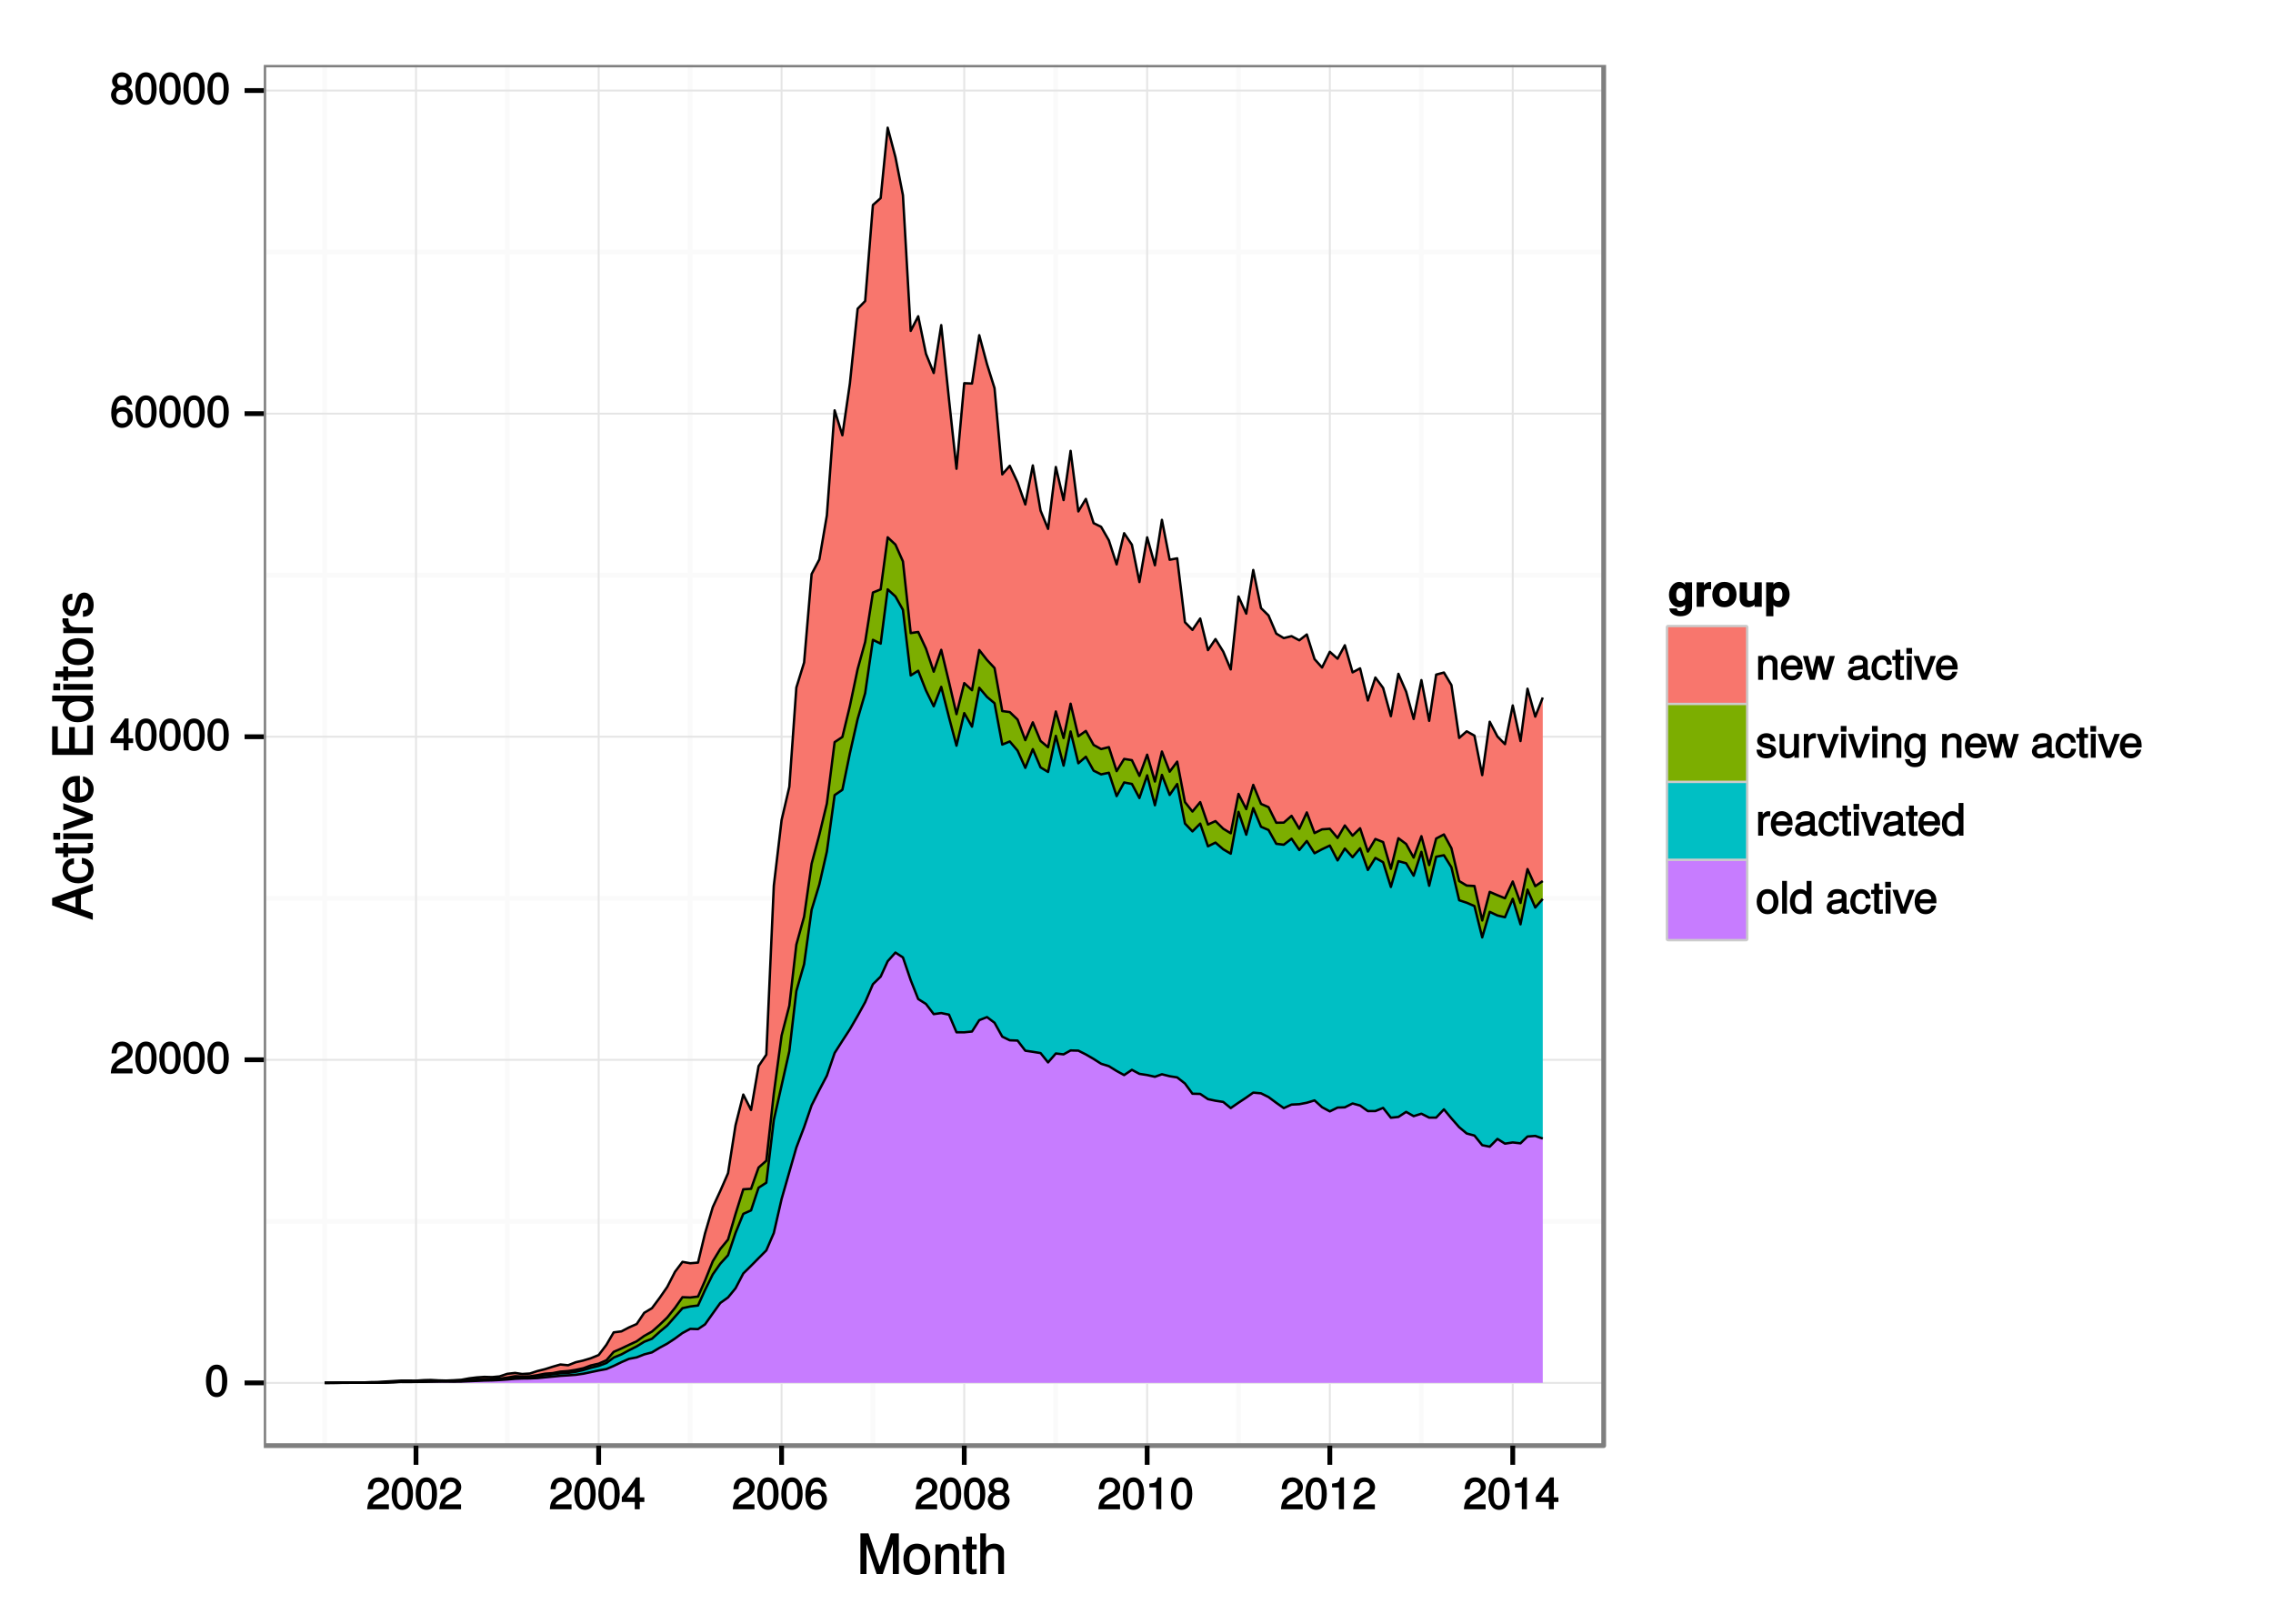 <?xml version="1.0" encoding="UTF-8"?>
<svg xmlns="http://www.w3.org/2000/svg" xmlns:xlink="http://www.w3.org/1999/xlink" width="504pt" height="360pt" viewBox="0 0 504 360" version="1.1">
<defs>
<g>
<symbol overflow="visible" id="glyph0-0">
<path style="stroke:none;" d=""/>
</symbol>
<symbol overflow="visible" id="glyph0-1">
<path style="stroke:none;" d="M 5 -3.391 C 5 -5.75 4.109 -7.062 2.641 -7.062 C 1.172 -7.062 0.266 -5.734 0.266 -3.453 C 0.266 -1.156 1.188 0.141 2.641 0.141 C 4.078 0.141 5 -1.156 5 -3.391 Z M 3.859 -3.469 C 3.859 -1.547 3.562 -0.812 2.625 -0.812 C 1.734 -0.812 1.406 -1.578 1.406 -3.438 C 1.406 -5.312 1.734 -6.047 2.641 -6.047 C 3.547 -6.047 3.859 -5.297 3.859 -3.469 Z M 3.859 -3.469 "/>
</symbol>
<symbol overflow="visible" id="glyph0-2">
<path style="stroke:none;" d="M 5.031 -4.938 C 5.031 -6.078 4.016 -7.062 2.719 -7.062 C 1.328 -7.062 0.391 -6.219 0.328 -4.438 L 1.453 -4.438 C 1.531 -5.703 1.859 -6.062 2.703 -6.062 C 3.469 -6.062 3.891 -5.641 3.891 -4.906 C 3.891 -4.375 3.609 -4.016 3.016 -3.672 L 2.125 -3.172 C 0.703 -2.359 0.266 -1.625 0.172 0 L 4.984 0 L 4.984 -1.094 L 1.422 -1.094 C 1.5 -1.516 1.766 -1.781 2.594 -2.281 L 3.562 -2.797 C 4.516 -3.297 5.031 -4.094 5.031 -4.938 Z M 5.031 -4.938 "/>
</symbol>
<symbol overflow="visible" id="glyph0-3">
<path style="stroke:none;" d="M 5.125 -1.75 L 5.125 -2.641 L 4.109 -2.641 L 4.109 -7.062 L 3.281 -7.062 L 0.125 -2.688 L 0.125 -1.625 L 3 -1.625 L 3 0 L 4.109 0 L 4.109 -1.625 L 5.125 -1.625 Z M 3.141 -2.641 L 1.25 -2.641 L 3.234 -5.406 L 3 -5.484 L 3 -2.641 Z M 3.141 -2.641 "/>
</symbol>
<symbol overflow="visible" id="glyph0-4">
<path style="stroke:none;" d="M 5.062 -2.234 C 5.062 -3.5 4.062 -4.484 2.844 -4.484 C 2.172 -4.484 1.531 -4.188 1.172 -3.688 L 1.406 -3.594 C 1.422 -5.25 1.828 -6.047 2.797 -6.047 C 3.391 -6.047 3.656 -5.797 3.812 -5.031 L 4.938 -5.031 C 4.75 -6.266 3.891 -7.062 2.844 -7.062 C 1.266 -7.062 0.266 -5.594 0.266 -3.219 C 0.266 -1.109 1.141 0.141 2.703 0.141 C 3.984 0.141 5.062 -0.906 5.062 -2.234 Z M 3.922 -2.172 C 3.922 -1.312 3.484 -0.859 2.703 -0.859 C 1.922 -0.859 1.453 -1.344 1.453 -2.219 C 1.453 -3.062 1.906 -3.484 2.734 -3.484 C 3.547 -3.484 3.922 -3.078 3.922 -2.172 Z M 3.922 -2.172 "/>
</symbol>
<symbol overflow="visible" id="glyph0-5">
<path style="stroke:none;" d="M 5.062 -2.047 C 5.062 -2.797 4.531 -3.469 4.016 -3.719 C 4.547 -4.031 4.812 -4.469 4.812 -5.109 C 4.812 -6.172 3.844 -7.062 2.641 -7.062 C 1.438 -7.062 0.453 -6.172 0.453 -5.109 C 0.453 -4.484 0.719 -4.047 1.25 -3.719 C 0.734 -3.469 0.219 -2.797 0.219 -2.047 C 0.219 -0.812 1.297 0.141 2.641 0.141 C 3.984 0.141 5.062 -0.812 5.062 -2.047 Z M 3.672 -5.094 C 3.672 -4.469 3.344 -4.172 2.641 -4.172 C 1.922 -4.172 1.594 -4.469 1.594 -5.109 C 1.594 -5.75 1.922 -6.047 2.641 -6.047 C 3.359 -6.047 3.672 -5.75 3.672 -5.094 Z M 3.922 -2.031 C 3.922 -1.234 3.484 -0.859 2.625 -0.859 C 1.797 -0.859 1.359 -1.234 1.359 -2.031 C 1.359 -2.828 1.797 -3.203 2.641 -3.203 C 3.484 -3.203 3.922 -2.828 3.922 -2.031 Z M 3.922 -2.031 "/>
</symbol>
<symbol overflow="visible" id="glyph0-6">
<path style="stroke:none;" d="M 3.469 -0.125 L 3.469 -7.062 L 2.672 -7.062 C 2.328 -5.891 2.281 -5.875 0.828 -5.688 L 0.828 -4.844 L 2.344 -4.844 L 2.344 0 L 3.469 0 Z M 3.469 -0.125 "/>
</symbol>
<symbol overflow="visible" id="glyph0-7">
<path style="stroke:none;" d="M 4.812 -0.125 L 4.812 -3.922 C 4.812 -4.766 4.047 -5.438 3.078 -5.438 C 2.328 -5.438 1.75 -5.109 1.312 -4.406 L 1.547 -4.312 L 1.547 -5.281 L 0.531 -5.281 L 0.531 0 L 1.609 0 L 1.609 -2.891 C 1.609 -3.922 2.031 -4.469 2.844 -4.469 C 3.469 -4.469 3.734 -4.219 3.734 -3.609 L 3.734 0 L 4.812 0 Z M 4.812 -0.125 "/>
</symbol>
<symbol overflow="visible" id="glyph0-8">
<path style="stroke:none;" d="M 5.062 -2.406 C 5.062 -3.141 5 -3.594 4.859 -3.969 C 4.531 -4.797 3.625 -5.438 2.688 -5.438 C 1.281 -5.438 0.234 -4.266 0.234 -2.609 C 0.234 -0.953 1.25 0.141 2.672 0.141 C 3.812 0.141 4.75 -0.641 4.984 -1.781 L 3.906 -1.781 C 3.641 -1 3.344 -0.859 2.703 -0.859 C 1.859 -0.859 1.375 -1.25 1.359 -2.281 L 5.062 -2.281 Z M 4.156 -3.031 C 4.156 -3.031 3.969 -3.172 3.969 -3.188 L 1.375 -3.188 C 1.438 -3.953 1.875 -4.438 2.672 -4.438 C 3.469 -4.438 3.922 -3.906 3.922 -3.125 Z M 4.156 -3.031 "/>
</symbol>
<symbol overflow="visible" id="glyph0-9">
<path style="stroke:none;" d="M 6.797 -5.281 L 5.781 -5.281 L 4.75 -1.25 L 5.031 -1.234 L 4.016 -5.281 L 2.812 -5.281 L 1.828 -1.25 L 2.094 -1.234 L 1.047 -5.281 L -0.125 -5.281 L 1.406 0 L 2.516 0 L 3.516 -4.062 L 3.25 -4.062 L 4.281 0 L 5.406 0 L 6.969 -5.281 Z M 6.797 -5.281 "/>
</symbol>
<symbol overflow="visible" id="glyph0-10">
<path style="stroke:none;" d=""/>
</symbol>
<symbol overflow="visible" id="glyph0-11">
<path style="stroke:none;" d="M 5.266 -0.141 L 5.266 -0.906 C 5.047 -0.859 5.016 -0.859 4.953 -0.859 C 4.688 -0.859 4.656 -0.875 4.656 -1.125 L 4.656 -3.922 C 4.656 -4.812 3.875 -5.438 2.641 -5.438 C 1.422 -5.438 0.531 -4.828 0.469 -3.547 L 1.547 -3.547 C 1.625 -4.281 1.859 -4.438 2.609 -4.438 C 3.328 -4.438 3.594 -4.281 3.594 -3.812 L 3.594 -3.594 C 3.594 -3.266 3.531 -3.25 2.891 -3.172 C 1.766 -3.031 1.594 -3 1.281 -2.875 C 0.703 -2.625 0.266 -2.047 0.266 -1.422 C 0.266 -0.516 1.031 0.141 2.047 0.141 C 2.703 0.141 3.422 -0.156 3.672 -0.438 C 3.703 -0.328 4.188 0.062 4.578 0.062 C 4.75 0.062 4.875 0.047 5.266 -0.047 Z M 3.594 -1.859 C 3.594 -1.141 3 -0.812 2.219 -0.812 C 1.609 -0.812 1.375 -0.906 1.375 -1.453 C 1.375 -1.969 1.594 -2.078 2.453 -2.203 C 3.297 -2.328 3.469 -2.359 3.594 -2.422 Z M 3.594 -1.859 "/>
</symbol>
<symbol overflow="visible" id="glyph0-12">
<path style="stroke:none;" d="M 4.578 -1.984 L 3.641 -1.984 C 3.484 -1.062 3.219 -0.859 2.547 -0.859 C 1.656 -0.859 1.266 -1.406 1.266 -2.594 C 1.266 -3.844 1.656 -4.438 2.516 -4.438 C 3.188 -4.438 3.469 -4.156 3.594 -3.344 L 4.656 -3.344 C 4.562 -4.688 3.656 -5.438 2.531 -5.438 C 1.188 -5.438 0.156 -4.266 0.156 -2.594 C 0.156 -0.969 1.156 0.141 2.516 0.141 C 3.719 0.141 4.609 -0.703 4.719 -1.984 Z M 4.578 -1.984 "/>
</symbol>
<symbol overflow="visible" id="glyph0-13">
<path style="stroke:none;" d="M 2.578 -0.125 L 2.578 -0.969 C 2.328 -0.906 2.203 -0.891 2.047 -0.891 C 1.703 -0.891 1.75 -0.859 1.75 -1.203 L 1.75 -4.375 L 2.578 -4.375 L 2.578 -5.281 L 1.75 -5.281 L 1.75 -6.672 L 0.672 -6.672 L 0.672 -5.281 L -0.016 -5.281 L -0.016 -4.375 L 0.672 -4.375 L 0.672 -0.859 C 0.672 -0.344 1.156 0.062 1.781 0.062 C 1.969 0.062 2.172 0.047 2.578 -0.016 Z M 2.578 -0.125 "/>
</symbol>
<symbol overflow="visible" id="glyph0-14">
<path style="stroke:none;" d="M 1.609 -0.125 L 1.609 -5.281 L 0.531 -5.281 L 0.531 0 L 1.609 0 Z M 1.703 -5.906 L 1.703 -7.047 L 0.438 -7.047 L 0.438 -5.781 L 1.703 -5.781 Z M 1.703 -5.906 "/>
</symbol>
<symbol overflow="visible" id="glyph0-15">
<path style="stroke:none;" d="M 4.656 -5.281 L 3.656 -5.281 L 2.203 -1.078 L 2.469 -1.078 L 1.094 -5.281 L -0.094 -5.281 L 1.766 0 L 2.828 0 L 4.844 -5.281 Z M 4.656 -5.281 "/>
</symbol>
<symbol overflow="visible" id="glyph0-16">
<path style="stroke:none;" d="M 4.531 -1.531 C 4.531 -2.281 3.984 -2.797 2.984 -3.031 L 2.219 -3.219 C 1.562 -3.375 1.422 -3.438 1.422 -3.797 C 1.422 -4.266 1.703 -4.438 2.344 -4.438 C 3 -4.438 3.188 -4.281 3.219 -3.625 L 4.344 -3.625 C 4.328 -4.734 3.547 -5.438 2.375 -5.438 C 1.203 -5.438 0.312 -4.688 0.312 -3.766 C 0.312 -2.969 0.859 -2.469 2.047 -2.188 L 2.797 -2 C 3.344 -1.875 3.422 -1.828 3.422 -1.469 C 3.422 -1 3.094 -0.859 2.391 -0.859 C 1.672 -0.859 1.406 -0.891 1.281 -1.797 L 0.172 -1.797 C 0.219 -0.5 1.016 0.141 2.328 0.141 C 3.594 0.141 4.531 -0.562 4.531 -1.531 Z M 4.531 -1.531 "/>
</symbol>
<symbol overflow="visible" id="glyph0-17">
<path style="stroke:none;" d="M 4.766 -0.125 L 4.766 -5.281 L 3.688 -5.281 L 3.688 -2.375 C 3.688 -1.359 3.297 -0.812 2.453 -0.812 C 1.828 -0.812 1.547 -1.062 1.547 -1.672 L 1.547 -5.281 L 0.484 -5.281 L 0.484 -1.359 C 0.484 -0.516 1.25 0.141 2.219 0.141 C 2.969 0.141 3.531 -0.156 4 -0.812 L 3.766 -0.906 L 3.766 0 L 4.766 0 Z M 4.766 -0.125 "/>
</symbol>
<symbol overflow="visible" id="glyph0-18">
<path style="stroke:none;" d="M 3.219 -4.453 L 3.219 -5.375 C 2.938 -5.422 2.875 -5.438 2.766 -5.438 C 2.25 -5.438 1.75 -5.078 1.297 -4.344 L 1.531 -4.234 L 1.531 -5.281 L 0.531 -5.281 L 0.531 0 L 1.609 0 L 1.609 -2.734 C 1.609 -3.859 1.844 -4.312 3.219 -4.328 Z M 3.219 -4.453 "/>
</symbol>
<symbol overflow="visible" id="glyph0-19">
<path style="stroke:none;" d="M 4.828 -0.953 L 4.828 -5.281 L 3.812 -5.281 L 3.812 -4.422 L 4.047 -4.516 C 3.641 -5.109 3.062 -5.438 2.422 -5.438 C 1.141 -5.438 0.141 -4.219 0.141 -2.594 C 0.141 -1 1.172 0.141 2.344 0.141 C 2.984 0.141 3.516 -0.156 4.047 -0.797 L 3.812 -0.875 L 3.812 -0.547 C 3.812 0.781 3.406 1.156 2.469 1.156 C 1.844 1.156 1.484 1.062 1.375 0.312 L 0.281 0.312 C 0.391 1.406 1.266 2.094 2.453 2.094 C 4.016 2.094 4.828 1.266 4.828 -0.953 Z M 3.734 -2.609 C 3.734 -1.406 3.359 -0.859 2.516 -0.859 C 1.641 -0.859 1.25 -1.422 1.25 -2.641 C 1.25 -3.844 1.656 -4.438 2.5 -4.438 C 3.375 -4.438 3.734 -3.828 3.734 -2.609 Z M 3.734 -2.609 "/>
</symbol>
<symbol overflow="visible" id="glyph0-20">
<path style="stroke:none;" d="M 4.891 -0.125 L 4.891 -7.25 L 3.812 -7.25 L 3.812 -4.516 L 4.047 -4.609 C 3.719 -5.125 3.078 -5.438 2.406 -5.438 C 1.109 -5.438 0.109 -4.281 0.109 -2.688 C 0.109 -0.984 1.078 0.141 2.438 0.141 C 3.125 0.141 3.703 -0.156 4.141 -0.781 L 3.891 -0.859 L 3.891 0 L 4.891 0 Z M 3.812 -2.625 C 3.812 -1.453 3.391 -0.859 2.547 -0.859 C 1.672 -0.859 1.219 -1.469 1.219 -2.641 C 1.219 -3.812 1.672 -4.422 2.547 -4.422 C 3.406 -4.422 3.812 -3.781 3.812 -2.625 Z M 3.812 -2.625 "/>
</symbol>
<symbol overflow="visible" id="glyph0-21">
<path style="stroke:none;" d="M 5.031 -2.594 C 5.031 -4.344 4.062 -5.438 2.609 -5.438 C 1.203 -5.438 0.203 -4.328 0.203 -2.641 C 0.203 -0.953 1.188 0.141 2.625 0.141 C 4.031 0.141 5.031 -0.953 5.031 -2.594 Z M 3.922 -2.609 C 3.922 -1.422 3.5 -0.859 2.625 -0.859 C 1.734 -0.859 1.312 -1.422 1.312 -2.641 C 1.312 -3.844 1.734 -4.438 2.625 -4.438 C 3.516 -4.438 3.922 -3.859 3.922 -2.609 Z M 3.922 -2.609 "/>
</symbol>
<symbol overflow="visible" id="glyph0-22">
<path style="stroke:none;" d="M 1.578 -0.125 L 1.578 -7.25 L 0.516 -7.25 L 0.516 0 L 1.578 0 Z M 1.578 -0.125 "/>
</symbol>
<symbol overflow="visible" id="glyph1-0">
<path style="stroke:none;" d=""/>
</symbol>
<symbol overflow="visible" id="glyph1-1">
<path style="stroke:none;" d="M 9.266 -0.125 L 9.266 -9.016 L 7.484 -9.016 L 4.891 -1.266 L 5.172 -1.266 L 2.531 -9.016 L 0.75 -9.016 L 0.75 0 L 2.094 0 L 2.094 -7.469 L 1.812 -7.469 L 4.344 0 L 5.703 0 L 8.203 -7.469 L 7.938 -7.469 L 7.938 0 L 9.266 0 Z M 9.266 -0.125 "/>
</symbol>
<symbol overflow="visible" id="glyph1-2">
<path style="stroke:none;" d="M 6.25 -3.234 C 6.25 -5.406 5.078 -6.734 3.266 -6.734 C 1.5 -6.734 0.281 -5.391 0.281 -3.281 C 0.281 -1.156 1.484 0.188 3.281 0.188 C 5.047 0.188 6.25 -1.156 6.25 -3.234 Z M 4.938 -3.234 C 4.938 -1.766 4.375 -1.016 3.281 -1.016 C 2.156 -1.016 1.609 -1.75 1.609 -3.281 C 1.609 -4.781 2.156 -5.547 3.281 -5.547 C 4.406 -5.547 4.938 -4.797 4.938 -3.234 Z M 4.938 -3.234 "/>
</symbol>
<symbol overflow="visible" id="glyph1-3">
<path style="stroke:none;" d="M 5.969 -0.125 L 5.969 -4.891 C 5.969 -5.922 5.062 -6.734 3.859 -6.734 C 2.922 -6.734 2.203 -6.344 1.656 -5.453 L 1.891 -5.359 L 1.891 -6.547 L 0.703 -6.547 L 0.703 0 L 1.969 0 L 1.969 -3.594 C 1.969 -4.891 2.531 -5.594 3.547 -5.594 C 4.344 -5.594 4.703 -5.25 4.703 -4.484 L 4.703 0 L 5.969 0 Z M 5.969 -0.125 "/>
</symbol>
<symbol overflow="visible" id="glyph1-4">
<path style="stroke:none;" d="M 3.188 -0.125 L 3.188 -1.156 C 2.922 -1.062 2.766 -1.062 2.562 -1.062 C 2.141 -1.062 2.141 -1.047 2.141 -1.484 L 2.141 -5.469 L 3.188 -5.469 L 3.188 -6.547 L 2.141 -6.547 L 2.141 -8.281 L 0.875 -8.281 L 0.875 -6.547 L 0.031 -6.547 L 0.031 -5.469 L 0.875 -5.469 L 0.875 -1.047 C 0.875 -0.406 1.453 0.078 2.234 0.078 C 2.469 0.078 2.719 0.062 3.188 -0.031 Z M 3.188 -0.125 "/>
</symbol>
<symbol overflow="visible" id="glyph1-5">
<path style="stroke:none;" d="M 5.969 -0.125 L 5.969 -4.891 C 5.969 -5.938 5.078 -6.734 3.859 -6.734 C 2.969 -6.734 2.312 -6.422 1.734 -5.656 L 1.969 -5.562 L 1.969 -9.016 L 0.703 -9.016 L 0.703 0 L 1.969 0 L 1.969 -3.594 C 1.969 -4.891 2.516 -5.594 3.547 -5.594 C 4.25 -5.594 4.688 -5.312 4.688 -4.484 L 4.688 0 L 5.969 0 Z M 5.969 -0.125 "/>
</symbol>
<symbol overflow="visible" id="glyph2-0">
<path style="stroke:none;" d=""/>
</symbol>
<symbol overflow="visible" id="glyph2-1">
<path style="stroke:none;" d="M -0.125 -7.969 L -9.016 -4.844 L -9.016 -3.234 L 0 -0.016 L 0 -1.469 L -2.625 -2.406 L -2.625 -5.594 L 0 -6.484 L 0 -8.016 Z M -3.828 -5.375 L -3.828 -2.766 L -7.688 -4.156 L -7.688 -3.891 L -3.828 -5.188 Z M -3.828 -5.375 "/>
</symbol>
<symbol overflow="visible" id="glyph2-2">
<path style="stroke:none;" d="M -2.422 -5.719 L -2.422 -4.594 C -1.281 -4.406 -1.016 -4.031 -1.016 -3.188 C -1.016 -2.078 -1.734 -1.547 -3.219 -1.547 C -4.781 -1.547 -5.547 -2.062 -5.547 -3.156 C -5.547 -4 -5.188 -4.375 -4.172 -4.531 L -4.172 -5.797 C -5.844 -5.656 -6.734 -4.578 -6.734 -3.172 C -6.734 -1.469 -5.297 -0.234 -3.219 -0.234 C -1.188 -0.234 0.188 -1.453 0.188 -3.156 C 0.188 -4.656 -0.859 -5.734 -2.422 -5.875 Z M -2.422 -5.719 "/>
</symbol>
<symbol overflow="visible" id="glyph2-3">
<path style="stroke:none;" d="M -0.125 -3.188 L -1.156 -3.188 C -1.062 -2.922 -1.062 -2.766 -1.062 -2.562 C -1.062 -2.141 -1.047 -2.141 -1.484 -2.141 L -5.469 -2.141 L -5.469 -3.188 L -6.547 -3.188 L -6.547 -2.141 L -8.281 -2.141 L -8.281 -0.875 L -6.547 -0.875 L -6.547 -0.031 L -5.469 -0.031 L -5.469 -0.875 L -1.047 -0.875 C -0.406 -0.875 0.078 -1.453 0.078 -2.234 C 0.078 -2.469 0.062 -2.719 -0.031 -3.188 Z M -0.125 -3.188 "/>
</symbol>
<symbol overflow="visible" id="glyph2-4">
<path style="stroke:none;" d="M -0.125 -1.969 L -6.547 -1.969 L -6.547 -0.703 L 0 -0.703 L 0 -1.969 Z M -7.375 -2.094 L -8.75 -2.094 L -8.75 -0.578 L -7.234 -0.578 L -7.234 -2.094 Z M -7.375 -2.094 "/>
</symbol>
<symbol overflow="visible" id="glyph2-5">
<path style="stroke:none;" d="M -6.547 -5.828 L -6.547 -4.609 L -1.312 -2.781 L -1.312 -3.062 L -6.547 -1.328 L -6.547 0.078 L 0 -2.234 L 0 -3.5 L -6.547 -6.016 Z M -6.547 -5.828 "/>
</symbol>
<symbol overflow="visible" id="glyph2-6">
<path style="stroke:none;" d="M -2.984 -6.281 C -3.906 -6.281 -4.469 -6.219 -4.938 -6.031 C -5.969 -5.625 -6.734 -4.531 -6.734 -3.359 C -6.734 -1.609 -5.297 -0.344 -3.234 -0.344 C -1.172 -0.344 0.188 -1.578 0.188 -3.344 C 0.188 -4.781 -0.766 -5.906 -2.172 -6.188 L -2.172 -4.922 C -1.219 -4.594 -1.016 -4.172 -1.016 -3.375 C -1.016 -2.328 -1.547 -1.688 -2.859 -1.656 L -2.859 -6.281 Z M -3.781 -5.188 C -3.781 -5.188 -3.922 -4.984 -3.938 -4.984 L -3.938 -1.688 C -4.922 -1.766 -5.547 -2.344 -5.547 -3.344 C -5.547 -4.328 -4.859 -4.938 -3.875 -4.938 Z M -3.781 -5.188 "/>
</symbol>
<symbol overflow="visible" id="glyph2-7">
<path style="stroke:none;" d=""/>
</symbol>
<symbol overflow="visible" id="glyph2-8">
<path style="stroke:none;" d="M -0.125 -7.484 L -1.25 -7.484 L -1.25 -2.328 L -3.984 -2.328 L -3.984 -7.094 L -5.234 -7.094 L -5.234 -2.328 L -7.766 -2.328 L -7.766 -7.266 L -9.016 -7.266 L -9.016 -0.938 L 0 -0.938 L 0 -7.484 Z M -0.125 -7.484 "/>
</symbol>
<symbol overflow="visible" id="glyph2-9">
<path style="stroke:none;" d="M -0.125 -6.078 L -9.016 -6.078 L -9.016 -4.797 L -5.625 -4.797 L -5.719 -5.047 C -6.359 -4.625 -6.734 -3.859 -6.734 -3.016 C -6.734 -1.375 -5.344 -0.172 -3.344 -0.172 C -1.219 -0.172 0.188 -1.359 0.188 -3.047 C 0.188 -3.906 -0.188 -4.609 -0.953 -5.141 L -1.062 -4.906 L 0 -4.906 L 0 -6.078 Z M -3.25 -4.797 C -1.797 -4.797 -1.016 -4.25 -1.016 -3.188 C -1.016 -2.094 -1.812 -1.484 -3.281 -1.484 C -4.734 -1.484 -5.531 -2.094 -5.531 -3.188 C -5.531 -4.266 -4.703 -4.797 -3.25 -4.797 Z M -3.25 -4.797 "/>
</symbol>
<symbol overflow="visible" id="glyph2-10">
<path style="stroke:none;" d="M -3.234 -6.25 C -5.406 -6.25 -6.734 -5.078 -6.734 -3.266 C -6.734 -1.5 -5.391 -0.281 -3.281 -0.281 C -1.156 -0.281 0.188 -1.484 0.188 -3.281 C 0.188 -5.047 -1.156 -6.25 -3.234 -6.25 Z M -3.234 -4.938 C -1.766 -4.938 -1.016 -4.375 -1.016 -3.281 C -1.016 -2.156 -1.75 -1.609 -3.281 -1.609 C -4.781 -1.609 -5.547 -2.156 -5.547 -3.281 C -5.547 -4.406 -4.797 -4.938 -3.234 -4.938 Z M -3.234 -4.938 "/>
</symbol>
<symbol overflow="visible" id="glyph2-11">
<path style="stroke:none;" d="M -5.547 -3.984 L -6.688 -3.984 C -6.719 -3.688 -6.734 -3.594 -6.734 -3.469 C -6.734 -2.812 -6.312 -2.219 -5.375 -1.641 L -5.281 -1.891 L -6.547 -1.891 L -6.547 -0.703 L 0 -0.703 L 0 -1.969 L -3.391 -1.969 C -4.812 -1.969 -5.391 -2.297 -5.406 -3.984 Z M -5.547 -3.984 "/>
</symbol>
<symbol overflow="visible" id="glyph2-12">
<path style="stroke:none;" d="M -1.891 -5.641 C -2.828 -5.641 -3.438 -4.984 -3.734 -3.734 L -3.953 -2.766 C -4.156 -1.953 -4.281 -1.734 -4.734 -1.734 C -5.297 -1.734 -5.547 -2.125 -5.547 -2.938 C -5.547 -3.75 -5.328 -4.031 -4.531 -4.062 L -4.531 -5.391 C -5.906 -5.375 -6.734 -4.422 -6.734 -2.969 C -6.734 -1.516 -5.844 -0.422 -4.688 -0.422 C -3.703 -0.422 -3.094 -1.062 -2.734 -2.562 L -2.516 -3.484 C -2.344 -4.188 -2.266 -4.312 -1.812 -4.312 C -1.219 -4.312 -1.016 -3.875 -1.016 -3 C -1.016 -2.094 -1.094 -1.734 -2.188 -1.578 L -2.188 -0.266 C -0.594 -0.312 0.188 -1.266 0.188 -2.922 C 0.188 -4.5 -0.688 -5.641 -1.891 -5.641 Z M -1.891 -5.641 "/>
</symbol>
<symbol overflow="visible" id="glyph3-0">
<path style="stroke:none;" d=""/>
</symbol>
<symbol overflow="visible" id="glyph3-1">
<path style="stroke:none;" d="M 5.312 0.047 L 5.312 -5.438 L 3.781 -5.438 L 3.781 -4.516 L 4 -4.609 C 3.594 -5.219 3.062 -5.531 2.469 -5.531 C 1.25 -5.531 0.188 -4.266 0.188 -2.656 C 0.188 -1.047 1.172 0.094 2.453 0.094 C 3.047 0.094 3.5 -0.141 4 -0.641 L 3.781 -0.719 L 3.781 0.047 C 3.781 0.672 3.438 0.969 2.766 0.969 C 2.266 0.969 2.047 0.891 1.922 0.359 L 0.281 0.359 C 0.312 1.344 1.312 2.094 2.719 2.094 C 4.281 2.094 5.312 1.266 5.312 0.047 Z M 3.797 -2.672 C 3.797 -1.734 3.438 -1.297 2.75 -1.297 C 2.109 -1.297 1.797 -1.734 1.797 -2.672 C 1.797 -3.656 2.109 -4.141 2.766 -4.141 C 3.438 -4.141 3.797 -3.641 3.797 -2.672 Z M 3.797 -2.672 "/>
</symbol>
<symbol overflow="visible" id="glyph3-2">
<path style="stroke:none;" d="M 3.672 -4.016 L 3.672 -5.5 C 3.469 -5.531 3.422 -5.531 3.391 -5.531 C 2.766 -5.531 2.094 -4.984 1.812 -4.281 L 2.078 -4.281 L 2.078 -5.438 L 0.469 -5.438 L 0.469 0 L 2.078 0 L 2.078 -2.875 C 2.078 -3.672 2.344 -3.938 3.125 -3.938 C 3.266 -3.938 3.375 -3.922 3.672 -3.859 Z M 3.672 -4.016 "/>
</symbol>
<symbol overflow="visible" id="glyph3-3">
<path style="stroke:none;" d="M 5.578 -2.672 C 5.578 -4.438 4.516 -5.531 2.891 -5.531 C 1.312 -5.531 0.203 -4.406 0.203 -2.719 C 0.203 -1 1.312 0.094 2.891 0.094 C 4.469 0.094 5.578 -1.016 5.578 -2.672 Z M 3.984 -2.703 C 3.984 -1.734 3.609 -1.25 2.891 -1.25 C 2.172 -1.25 1.797 -1.734 1.797 -2.719 C 1.797 -3.703 2.172 -4.188 2.891 -4.188 C 3.641 -4.188 3.984 -3.719 3.984 -2.703 Z M 3.984 -2.703 "/>
</symbol>
<symbol overflow="visible" id="glyph3-4">
<path style="stroke:none;" d="M 5.312 -0.125 L 5.312 -5.438 L 3.719 -5.438 L 3.719 -2.203 C 3.719 -1.578 3.422 -1.312 2.766 -1.312 C 2.188 -1.312 2.031 -1.484 2.031 -2.109 L 2.031 -5.438 L 0.422 -5.438 L 0.422 -1.828 C 0.422 -0.688 1.188 0.094 2.297 0.094 C 3 0.094 3.547 -0.219 3.938 -0.719 L 3.719 -0.812 L 3.719 0 L 5.312 0 Z M 5.312 -0.125 "/>
</symbol>
<symbol overflow="visible" id="glyph3-5">
<path style="stroke:none;" d="M 5.625 -2.719 C 5.625 -4.25 4.688 -5.531 3.344 -5.531 C 2.688 -5.531 2.125 -5.203 1.797 -4.641 L 2.031 -4.531 L 2.031 -5.438 L 0.422 -5.438 L 0.422 2.094 L 2.031 2.094 L 2.031 -0.812 L 1.797 -0.734 C 2.125 -0.156 2.688 0.094 3.344 0.094 C 4.578 0.094 5.625 -1.141 5.625 -2.719 Z M 4.031 -2.703 C 4.031 -1.75 3.688 -1.297 3.031 -1.297 C 2.359 -1.297 2.031 -1.75 2.031 -2.719 C 2.031 -3.688 2.359 -4.141 3.031 -4.141 C 3.719 -4.141 4.031 -3.688 4.031 -2.703 Z M 4.031 -2.703 "/>
</symbol>
</g>
<clipPath id="clip1">
  <path d="M 58.488 14.398 L 356 14.398 L 356 321 L 58.488 321 Z M 58.488 14.398 "/>
</clipPath>
<clipPath id="clip2">
  <path d="M 58.488 270 L 356.59 270 L 356.59 272 L 58.488 272 Z M 58.488 270 "/>
</clipPath>
<clipPath id="clip3">
  <path d="M 58.488 198 L 356.59 198 L 356.59 200 L 58.488 200 Z M 58.488 198 "/>
</clipPath>
<clipPath id="clip4">
  <path d="M 58.488 126 L 356.59 126 L 356.59 129 L 58.488 129 Z M 58.488 126 "/>
</clipPath>
<clipPath id="clip5">
  <path d="M 58.488 55 L 356.59 55 L 356.59 57 L 58.488 57 Z M 58.488 55 "/>
</clipPath>
<clipPath id="clip6">
  <path d="M 71 14.398 L 73 14.398 L 73 321.512 L 71 321.512 Z M 71 14.398 "/>
</clipPath>
<clipPath id="clip7">
  <path d="M 111 14.398 L 114 14.398 L 114 321.512 L 111 321.512 Z M 111 14.398 "/>
</clipPath>
<clipPath id="clip8">
  <path d="M 152 14.398 L 154 14.398 L 154 321.512 L 152 321.512 Z M 152 14.398 "/>
</clipPath>
<clipPath id="clip9">
  <path d="M 193 14.398 L 195 14.398 L 195 321.512 L 193 321.512 Z M 193 14.398 "/>
</clipPath>
<clipPath id="clip10">
  <path d="M 233 14.398 L 235 14.398 L 235 321.512 L 233 321.512 Z M 233 14.398 "/>
</clipPath>
<clipPath id="clip11">
  <path d="M 274 14.398 L 276 14.398 L 276 321.512 L 274 321.512 Z M 274 14.398 "/>
</clipPath>
<clipPath id="clip12">
  <path d="M 314 14.398 L 316 14.398 L 316 321.512 L 314 321.512 Z M 314 14.398 "/>
</clipPath>
<clipPath id="clip13">
  <path d="M 58.488 306 L 356 306 L 356 307 L 58.488 307 Z M 58.488 306 "/>
</clipPath>
<clipPath id="clip14">
  <path d="M 58.488 234 L 356 234 L 356 236 L 58.488 236 Z M 58.488 234 "/>
</clipPath>
<clipPath id="clip15">
  <path d="M 58.488 163 L 356 163 L 356 164 L 58.488 164 Z M 58.488 163 "/>
</clipPath>
<clipPath id="clip16">
  <path d="M 58.488 91 L 356 91 L 356 92 L 58.488 92 Z M 58.488 91 "/>
</clipPath>
<clipPath id="clip17">
  <path d="M 58.488 19 L 356 19 L 356 21 L 58.488 21 Z M 58.488 19 "/>
</clipPath>
<clipPath id="clip18">
  <path d="M 92 14.398 L 93 14.398 L 93 321 L 92 321 Z M 92 14.398 "/>
</clipPath>
<clipPath id="clip19">
  <path d="M 132 14.398 L 133 14.398 L 133 321 L 132 321 Z M 132 14.398 "/>
</clipPath>
<clipPath id="clip20">
  <path d="M 173 14.398 L 174 14.398 L 174 321 L 173 321 Z M 173 14.398 "/>
</clipPath>
<clipPath id="clip21">
  <path d="M 213 14.398 L 215 14.398 L 215 321 L 213 321 Z M 213 14.398 "/>
</clipPath>
<clipPath id="clip22">
  <path d="M 254 14.398 L 255 14.398 L 255 321 L 254 321 Z M 254 14.398 "/>
</clipPath>
<clipPath id="clip23">
  <path d="M 294 14.398 L 296 14.398 L 296 321 L 294 321 Z M 294 14.398 "/>
</clipPath>
<clipPath id="clip24">
  <path d="M 335 14.398 L 336 14.398 L 336 321 L 335 321 Z M 335 14.398 "/>
</clipPath>
<clipPath id="clip25">
  <path d="M 58.488 14.398 L 356.59 14.398 L 356.59 321.512 L 58.488 321.512 Z M 58.488 14.398 "/>
</clipPath>
</defs>
<g id="surface479">
<rect x="0" y="0" width="504" height="360" style="fill:rgb(100%,100%,100%);fill-opacity:1;stroke:none;"/>
<rect x="0" y="0" width="504" height="360" style="fill:rgb(100%,100%,100%);fill-opacity:1;stroke:none;"/>
<path style="fill:none;stroke-width:1.063;stroke-linecap:round;stroke-linejoin:round;stroke:rgb(100%,100%,100%);stroke-opacity:1;stroke-miterlimit:10;" d="M 0 360 L 504 360 L 504 0 L 0 0 Z M 0 360 "/>
<g clip-path="url(#clip1)" clip-rule="nonzero">
<path style=" stroke:none;fill-rule:nonzero;fill:rgb(100%,100%,100%);fill-opacity:1;" d="M 58.488 320.512 L 355.59 320.512 L 355.59 14.398 L 58.488 14.398 Z M 58.488 320.512 "/>
</g>
<g clip-path="url(#clip2)" clip-rule="nonzero">
<path style="fill:none;stroke-width:1.063;stroke-linecap:butt;stroke-linejoin:round;stroke:rgb(98.039%,98.039%,98.039%);stroke-opacity:1;stroke-miterlimit:10;" d="M 58.488 270.785 L 355.586 270.785 "/>
</g>
<g clip-path="url(#clip3)" clip-rule="nonzero">
<path style="fill:none;stroke-width:1.063;stroke-linecap:butt;stroke-linejoin:round;stroke:rgb(98.039%,98.039%,98.039%);stroke-opacity:1;stroke-miterlimit:10;" d="M 58.488 199.152 L 355.586 199.152 "/>
</g>
<g clip-path="url(#clip4)" clip-rule="nonzero">
<path style="fill:none;stroke-width:1.063;stroke-linecap:butt;stroke-linejoin:round;stroke:rgb(98.039%,98.039%,98.039%);stroke-opacity:1;stroke-miterlimit:10;" d="M 58.488 127.523 L 355.586 127.523 "/>
</g>
<g clip-path="url(#clip5)" clip-rule="nonzero">
<path style="fill:none;stroke-width:1.063;stroke-linecap:butt;stroke-linejoin:round;stroke:rgb(98.039%,98.039%,98.039%);stroke-opacity:1;stroke-miterlimit:10;" d="M 58.488 55.891 L 355.586 55.891 "/>
</g>
<g clip-path="url(#clip6)" clip-rule="nonzero">
<path style="fill:none;stroke-width:1.063;stroke-linecap:butt;stroke-linejoin:round;stroke:rgb(98.039%,98.039%,98.039%);stroke-opacity:1;stroke-miterlimit:10;" d="M 71.992 320.512 L 71.992 14.398 "/>
</g>
<g clip-path="url(#clip7)" clip-rule="nonzero">
<path style="fill:none;stroke-width:1.063;stroke-linecap:butt;stroke-linejoin:round;stroke:rgb(98.039%,98.039%,98.039%);stroke-opacity:1;stroke-miterlimit:10;" d="M 112.492 320.512 L 112.492 14.398 "/>
</g>
<g clip-path="url(#clip8)" clip-rule="nonzero">
<path style="fill:none;stroke-width:1.063;stroke-linecap:butt;stroke-linejoin:round;stroke:rgb(98.039%,98.039%,98.039%);stroke-opacity:1;stroke-miterlimit:10;" d="M 153.023 320.512 L 153.023 14.398 "/>
</g>
<g clip-path="url(#clip9)" clip-rule="nonzero">
<path style="fill:none;stroke-width:1.063;stroke-linecap:butt;stroke-linejoin:round;stroke:rgb(98.039%,98.039%,98.039%);stroke-opacity:1;stroke-miterlimit:10;" d="M 193.555 320.512 L 193.555 14.398 "/>
</g>
<g clip-path="url(#clip10)" clip-rule="nonzero">
<path style="fill:none;stroke-width:1.063;stroke-linecap:butt;stroke-linejoin:round;stroke:rgb(98.039%,98.039%,98.039%);stroke-opacity:1;stroke-miterlimit:10;" d="M 234.086 320.512 L 234.086 14.398 "/>
</g>
<g clip-path="url(#clip11)" clip-rule="nonzero">
<path style="fill:none;stroke-width:1.063;stroke-linecap:butt;stroke-linejoin:round;stroke:rgb(98.039%,98.039%,98.039%);stroke-opacity:1;stroke-miterlimit:10;" d="M 274.613 320.512 L 274.613 14.398 "/>
</g>
<g clip-path="url(#clip12)" clip-rule="nonzero">
<path style="fill:none;stroke-width:1.063;stroke-linecap:butt;stroke-linejoin:round;stroke:rgb(98.039%,98.039%,98.039%);stroke-opacity:1;stroke-miterlimit:10;" d="M 315.145 320.512 L 315.145 14.398 "/>
</g>
<g clip-path="url(#clip13)" clip-rule="nonzero">
<path style="fill:none;stroke-width:0.425;stroke-linecap:butt;stroke-linejoin:round;stroke:rgb(89.804%,89.804%,89.804%);stroke-opacity:1;stroke-miterlimit:10;" d="M 58.488 306.598 L 355.586 306.598 "/>
</g>
<g clip-path="url(#clip14)" clip-rule="nonzero">
<path style="fill:none;stroke-width:0.425;stroke-linecap:butt;stroke-linejoin:round;stroke:rgb(89.804%,89.804%,89.804%);stroke-opacity:1;stroke-miterlimit:10;" d="M 58.488 234.969 L 355.586 234.969 "/>
</g>
<g clip-path="url(#clip15)" clip-rule="nonzero">
<path style="fill:none;stroke-width:0.425;stroke-linecap:butt;stroke-linejoin:round;stroke:rgb(89.804%,89.804%,89.804%);stroke-opacity:1;stroke-miterlimit:10;" d="M 58.488 163.34 L 355.586 163.34 "/>
</g>
<g clip-path="url(#clip16)" clip-rule="nonzero">
<path style="fill:none;stroke-width:0.425;stroke-linecap:butt;stroke-linejoin:round;stroke:rgb(89.804%,89.804%,89.804%);stroke-opacity:1;stroke-miterlimit:10;" d="M 58.488 91.707 L 355.586 91.707 "/>
</g>
<g clip-path="url(#clip17)" clip-rule="nonzero">
<path style="fill:none;stroke-width:0.425;stroke-linecap:butt;stroke-linejoin:round;stroke:rgb(89.804%,89.804%,89.804%);stroke-opacity:1;stroke-miterlimit:10;" d="M 58.488 20.078 L 355.586 20.078 "/>
</g>
<g clip-path="url(#clip18)" clip-rule="nonzero">
<path style="fill:none;stroke-width:0.425;stroke-linecap:butt;stroke-linejoin:round;stroke:rgb(89.804%,89.804%,89.804%);stroke-opacity:1;stroke-miterlimit:10;" d="M 92.242 320.512 L 92.242 14.398 "/>
</g>
<g clip-path="url(#clip19)" clip-rule="nonzero">
<path style="fill:none;stroke-width:0.425;stroke-linecap:butt;stroke-linejoin:round;stroke:rgb(89.804%,89.804%,89.804%);stroke-opacity:1;stroke-miterlimit:10;" d="M 132.746 320.512 L 132.746 14.398 "/>
</g>
<g clip-path="url(#clip20)" clip-rule="nonzero">
<path style="fill:none;stroke-width:0.425;stroke-linecap:butt;stroke-linejoin:round;stroke:rgb(89.804%,89.804%,89.804%);stroke-opacity:1;stroke-miterlimit:10;" d="M 173.305 320.512 L 173.305 14.398 "/>
</g>
<g clip-path="url(#clip21)" clip-rule="nonzero">
<path style="fill:none;stroke-width:0.425;stroke-linecap:butt;stroke-linejoin:round;stroke:rgb(89.804%,89.804%,89.804%);stroke-opacity:1;stroke-miterlimit:10;" d="M 213.805 320.512 L 213.805 14.398 "/>
</g>
<g clip-path="url(#clip22)" clip-rule="nonzero">
<path style="fill:none;stroke-width:0.425;stroke-linecap:butt;stroke-linejoin:round;stroke:rgb(89.804%,89.804%,89.804%);stroke-opacity:1;stroke-miterlimit:10;" d="M 254.363 320.512 L 254.363 14.398 "/>
</g>
<g clip-path="url(#clip23)" clip-rule="nonzero">
<path style="fill:none;stroke-width:0.425;stroke-linecap:butt;stroke-linejoin:round;stroke:rgb(89.804%,89.804%,89.804%);stroke-opacity:1;stroke-miterlimit:10;" d="M 294.867 320.512 L 294.867 14.398 "/>
</g>
<g clip-path="url(#clip24)" clip-rule="nonzero">
<path style="fill:none;stroke-width:0.425;stroke-linecap:butt;stroke-linejoin:round;stroke:rgb(89.804%,89.804%,89.804%);stroke-opacity:1;stroke-miterlimit:10;" d="M 335.426 320.512 L 335.426 14.398 "/>
</g>
<path style=" stroke:none;fill-rule:nonzero;fill:rgb(97.255%,46.275%,42.745%);fill-opacity:1;" d="M 71.992 306.586 L 73.711 306.57 L 75.266 306.512 L 76.984 306.535 L 78.648 306.527 L 80.367 306.527 L 82.035 306.438 L 83.754 306.414 L 85.473 306.301 L 87.137 306.203 L 88.859 306.098 L 90.523 306.09 L 92.242 306.109 L 93.961 305.996 L 95.516 305.957 L 97.234 306.047 L 98.902 306.09 L 100.621 306.02 L 102.285 305.918 L 104.004 305.598 L 105.727 305.387 L 107.391 305.27 L 109.109 305.32 L 110.773 305.164 L 112.492 304.59 L 114.215 304.395 L 115.766 304.629 L 117.488 304.523 L 119.152 303.977 L 120.871 303.551 L 122.535 303.02 L 124.258 302.523 L 125.977 302.688 L 127.641 302.027 L 129.359 301.629 L 131.023 301.129 L 132.746 300.426 L 134.465 298.148 L 136.074 295.398 L 137.793 295.18 L 139.457 294.309 L 141.18 293.547 L 142.844 291.062 L 144.562 290.035 L 146.281 287.73 L 147.949 285.328 L 149.668 281.973 L 151.332 279.766 L 153.051 280.074 L 154.773 279.93 L 156.324 273.461 L 158.047 267.633 L 159.711 264.043 L 161.43 260.109 L 163.094 249.469 L 164.812 242.672 L 166.535 246.082 L 168.199 236.367 L 169.918 233.828 L 171.582 196.359 L 173.305 181.82 L 175.023 174.438 L 176.578 152.441 L 178.297 146.879 L 179.961 127.277 L 181.68 124.023 L 183.344 114.266 L 185.066 90.977 L 186.785 96.504 L 188.449 85.023 L 190.168 68.453 L 191.836 66.742 L 193.555 45.449 L 195.273 43.93 L 196.828 28.312 L 198.547 34.828 L 200.211 43.281 L 201.934 73.363 L 203.598 70.121 L 205.316 78.434 L 207.035 82.695 L 208.703 72.086 L 210.422 88.535 L 212.086 103.93 L 213.805 84.961 L 215.527 85.031 L 217.133 74.32 L 218.855 80.746 L 220.52 86.059 L 222.238 105.176 L 223.902 103.27 L 225.625 106.949 L 227.344 111.844 L 229.008 103.191 L 230.727 113.207 L 232.391 117.258 L 234.113 103.539 L 235.832 110.875 L 237.387 99.961 L 239.105 113.387 L 240.77 110.613 L 242.492 115.984 L 244.156 116.801 L 245.875 119.805 L 247.594 125.133 L 249.258 118.215 L 250.98 120.773 L 252.645 129.043 L 254.363 119.141 L 256.082 125.324 L 257.637 115.258 L 259.355 124.105 L 261.023 123.785 L 262.742 137.945 L 264.406 139.656 L 266.125 137.133 L 267.848 144.141 L 269.512 141.688 L 271.23 144.461 L 272.895 148.418 L 274.613 132.25 L 276.336 136.051 L 277.887 126.371 L 279.609 134.824 L 281.273 136.453 L 282.992 140.477 L 284.656 141.473 L 286.379 141.043 L 288.098 141.961 L 289.762 140.668 L 291.48 146.133 L 293.145 147.996 L 294.867 144.516 L 296.586 146.043 L 298.195 143.066 L 299.914 149.074 L 301.578 148.18 L 303.301 155.312 L 304.965 150.215 L 306.684 152.52 L 308.402 158.789 L 310.07 149.398 L 311.789 153.344 L 313.453 159.402 L 315.172 150.785 L 316.895 159.816 L 318.445 149.57 L 320.168 149.109 L 321.832 151.898 L 323.551 163.605 L 325.215 162.141 L 326.934 163.098 L 328.656 171.848 L 330.32 160.016 L 332.039 163.297 L 333.703 164.984 L 335.426 156.406 L 337.145 164.297 L 338.699 152.695 L 340.418 158.883 L 342.082 154.656 L 342.082 195.34 L 340.418 196.473 L 338.699 192.684 L 337.145 200.191 L 335.426 195.441 L 333.703 199.152 L 332.039 198.48 L 330.32 197.742 L 328.656 204.078 L 326.934 196.438 L 325.215 196.34 L 323.551 195.34 L 321.832 188.066 L 320.168 185.008 L 318.445 185.914 L 316.895 191.801 L 315.172 185.395 L 313.453 190.141 L 311.789 187.121 L 310.07 185.84 L 308.402 192.625 L 306.684 186.695 L 304.965 186.012 L 303.301 188.805 L 301.578 183.633 L 299.914 185.27 L 298.195 183.012 L 296.586 185.785 L 294.867 183.746 L 293.145 183.875 L 291.48 184.695 L 289.762 180.121 L 288.098 183.746 L 286.379 180.883 L 284.656 182.383 L 282.992 182.41 L 281.273 178.953 L 279.609 178.234 L 277.887 174.016 L 276.336 179.391 L 274.613 176.023 L 272.895 184.746 L 271.23 183.734 L 269.512 182.047 L 267.848 182.812 L 266.125 177.836 L 264.406 179.93 L 262.742 177.828 L 261.023 168.859 L 259.355 171.094 L 257.637 166.625 L 256.082 173.273 L 254.363 167.324 L 252.645 172.02 L 250.98 168.539 L 249.258 168.262 L 247.594 170.969 L 245.875 165.648 L 244.156 166.074 L 242.492 165.164 L 240.77 162.059 L 239.105 163.238 L 237.387 156.02 L 235.832 163.621 L 234.113 157.734 L 232.391 165.664 L 230.727 164.277 L 229.008 160.152 L 227.344 164.098 L 225.625 159.535 L 223.902 157.879 L 222.238 157.652 L 220.52 148.109 L 218.855 146.324 L 217.133 144.121 L 215.527 153.031 L 213.805 151.449 L 212.086 158.336 L 210.422 151.219 L 208.703 144.078 L 207.035 148.918 L 205.316 143.797 L 203.598 140.113 L 201.934 140.359 L 200.211 124.465 L 198.547 120.738 L 196.828 119.129 L 195.273 130.676 L 193.555 131.371 L 191.836 142.328 L 190.168 148.348 L 188.449 156.523 L 186.785 163.398 L 185.066 164.539 L 183.344 178.145 L 181.68 185.043 L 179.961 191.508 L 178.297 203.23 L 176.578 209.434 L 175.023 222.965 L 173.305 229.59 L 171.582 242.441 L 169.918 257.344 L 168.199 258.859 L 166.535 263.57 L 164.812 263.676 L 163.094 269.148 L 161.43 274.82 L 159.711 276.914 L 158.047 279.637 L 156.324 283.93 L 154.773 287.461 L 153.051 287.668 L 151.332 287.602 L 149.668 289.965 L 147.949 292.105 L 146.281 293.703 L 144.562 295.223 L 142.844 296.184 L 141.18 297.375 L 139.457 298.172 L 137.793 298.969 L 136.074 299.723 L 134.465 301.582 L 132.746 302.34 L 131.023 302.73 L 129.359 303.348 L 127.641 303.719 L 125.977 303.973 L 124.258 304.105 L 122.535 304.438 L 120.871 304.559 L 119.152 304.895 L 117.488 305.145 L 115.766 305.184 L 114.215 305.121 L 112.492 305.422 L 110.773 305.668 L 109.109 305.734 L 107.391 305.773 L 105.727 305.891 L 104.004 305.977 L 102.285 306.133 L 100.621 306.188 L 98.902 306.199 L 97.234 306.168 L 95.516 306.152 L 93.961 306.203 L 92.242 306.238 L 90.523 306.305 L 88.859 306.297 L 87.137 306.348 L 85.473 306.457 L 83.754 306.488 L 82.035 306.531 L 80.367 306.535 L 78.648 306.551 L 76.984 306.547 L 75.266 306.574 L 73.711 306.586 L 71.992 306.598 Z M 71.992 306.586 "/>
<path style=" stroke:none;fill-rule:nonzero;fill:rgb(48.627%,68.235%,0%);fill-opacity:1;" d="M 71.992 306.598 L 73.711 306.586 L 75.266 306.574 L 76.984 306.547 L 78.648 306.551 L 80.367 306.535 L 82.035 306.531 L 83.754 306.488 L 85.473 306.457 L 87.137 306.348 L 88.859 306.297 L 90.523 306.305 L 92.242 306.238 L 93.961 306.203 L 95.516 306.152 L 97.234 306.168 L 98.902 306.199 L 100.621 306.188 L 102.285 306.133 L 104.004 305.977 L 105.727 305.891 L 107.391 305.773 L 109.109 305.734 L 110.773 305.668 L 112.492 305.422 L 114.215 305.121 L 115.766 305.184 L 117.488 305.145 L 119.152 304.895 L 120.871 304.559 L 122.535 304.438 L 124.258 304.105 L 125.977 303.973 L 127.641 303.719 L 129.359 303.348 L 131.023 302.73 L 132.746 302.34 L 134.465 301.582 L 136.074 299.723 L 137.793 298.969 L 139.457 298.172 L 141.18 297.375 L 142.844 296.184 L 144.562 295.223 L 146.281 293.703 L 147.949 292.105 L 149.668 289.965 L 151.332 287.602 L 153.051 287.668 L 154.773 287.461 L 156.324 283.93 L 158.047 279.637 L 159.711 276.914 L 161.43 274.82 L 163.094 269.148 L 164.812 263.676 L 166.535 263.57 L 168.199 258.859 L 169.918 257.344 L 171.582 242.441 L 173.305 229.59 L 175.023 222.965 L 176.578 209.434 L 178.297 203.23 L 179.961 191.508 L 181.68 185.043 L 183.344 178.145 L 185.066 164.539 L 186.785 163.398 L 188.449 156.523 L 190.168 148.348 L 191.836 142.328 L 193.555 131.371 L 195.273 130.676 L 196.828 119.129 L 198.547 120.738 L 200.211 124.465 L 201.934 140.359 L 203.598 140.113 L 205.316 143.797 L 207.035 148.918 L 208.703 144.078 L 210.422 151.219 L 212.086 158.336 L 213.805 151.449 L 215.527 153.031 L 217.133 144.121 L 218.855 146.324 L 220.52 148.109 L 222.238 157.652 L 223.902 157.879 L 225.625 159.535 L 227.344 164.098 L 229.008 160.152 L 230.727 164.277 L 232.391 165.664 L 234.113 157.734 L 235.832 163.621 L 237.387 156.02 L 239.105 163.238 L 240.77 162.059 L 242.492 165.164 L 244.156 166.074 L 245.875 165.648 L 247.594 170.969 L 249.258 168.262 L 250.98 168.539 L 252.645 172.02 L 254.363 167.324 L 256.082 173.273 L 257.637 166.625 L 259.355 171.094 L 261.023 168.859 L 262.742 177.828 L 264.406 179.93 L 266.125 177.836 L 267.848 182.812 L 269.512 182.047 L 271.23 183.734 L 272.895 184.746 L 274.613 176.023 L 276.336 179.391 L 277.887 174.016 L 279.609 178.234 L 281.273 178.953 L 282.992 182.41 L 284.656 182.383 L 286.379 180.883 L 288.098 183.746 L 289.762 180.121 L 291.48 184.695 L 293.145 183.875 L 294.867 183.746 L 296.586 185.785 L 298.195 183.012 L 299.914 185.27 L 301.578 183.633 L 303.301 188.805 L 304.965 186.012 L 306.684 186.695 L 308.402 192.625 L 310.07 185.84 L 311.789 187.121 L 313.453 190.141 L 315.172 185.395 L 316.895 191.801 L 318.445 185.914 L 320.168 185.008 L 321.832 188.066 L 323.551 195.34 L 325.215 196.34 L 326.934 196.438 L 328.656 204.078 L 330.32 197.742 L 332.039 198.48 L 333.703 199.152 L 335.426 195.441 L 337.145 200.191 L 338.699 192.684 L 340.418 196.473 L 342.082 195.34 L 342.082 199.301 L 340.418 201.207 L 338.699 197.238 L 337.145 204.934 L 335.426 199.273 L 333.703 203.363 L 332.039 202.977 L 330.32 202.168 L 328.656 207.828 L 326.934 200.883 L 325.215 200.145 L 323.551 199.594 L 321.832 192.301 L 320.168 189.621 L 318.445 189.945 L 316.895 196.383 L 315.172 188.863 L 313.453 194.152 L 311.789 191.395 L 310.07 190.926 L 308.402 196.645 L 306.684 191.164 L 304.965 190.207 L 303.301 192.879 L 301.578 188.082 L 299.914 190.051 L 298.195 188.133 L 296.586 190.766 L 294.867 187.469 L 293.145 188.285 L 291.48 189.176 L 289.762 186.453 L 288.098 188.457 L 286.379 185.949 L 284.656 187.285 L 282.992 187.078 L 281.273 184.016 L 279.609 183.305 L 277.887 179.168 L 276.336 185.059 L 274.613 179.996 L 272.895 189.27 L 271.23 188.293 L 269.512 186.812 L 267.848 187.637 L 266.125 182.605 L 264.406 184.332 L 262.742 182.582 L 261.023 173.828 L 259.355 176.25 L 257.637 171.805 L 256.082 178.535 L 254.363 171.898 L 252.645 176.93 L 250.98 173.809 L 249.258 173.48 L 247.594 176.504 L 245.875 171.328 L 244.156 171.688 L 242.492 170.863 L 240.77 167.781 L 239.105 169.223 L 237.387 162.172 L 235.832 169.746 L 234.113 163.148 L 232.391 171.148 L 230.727 170.141 L 229.008 166.098 L 227.344 170.242 L 225.625 166.414 L 223.902 164.391 L 222.238 165.078 L 220.52 155.91 L 218.855 154.516 L 217.133 152.484 L 215.527 161.105 L 213.805 158.102 L 212.086 165.324 L 210.422 159.031 L 208.703 152.285 L 207.035 156.59 L 205.316 153.078 L 203.598 148.711 L 201.934 149.75 L 200.211 135.203 L 198.547 132.234 L 196.828 130.664 L 195.273 142.699 L 193.555 141.859 L 191.836 153.68 L 190.168 159.41 L 188.449 167.004 L 186.785 175.109 L 185.066 176.285 L 183.344 188.801 L 181.68 196.082 L 179.961 201.723 L 178.297 213.766 L 176.578 219.723 L 175.023 233.051 L 173.305 240.66 L 171.582 248.316 L 169.918 262.215 L 168.199 263.332 L 166.535 268.355 L 164.812 269.125 L 163.094 273.344 L 161.43 278.289 L 159.711 280.18 L 158.047 282.539 L 156.324 286.016 L 154.773 289.445 L 153.051 289.66 L 151.332 290.039 L 149.668 291.922 L 147.949 293.871 L 146.281 295.262 L 144.562 296.816 L 142.844 297.484 L 141.18 298.508 L 139.457 299.379 L 137.793 300.281 L 136.074 300.988 L 134.465 302.188 L 132.746 302.832 L 131.023 303.254 L 129.359 303.75 L 127.641 304.141 L 125.977 304.379 L 124.258 304.477 L 122.535 304.703 L 120.871 304.879 L 119.152 305.121 L 117.488 305.316 L 115.766 305.395 L 114.215 305.406 L 112.492 305.613 L 110.773 305.773 L 109.109 305.863 L 107.391 305.938 L 105.727 306.012 L 104.004 306.059 L 102.285 306.191 L 100.621 306.211 L 98.902 306.23 L 97.234 306.246 L 95.516 306.242 L 93.961 306.273 L 92.242 306.312 L 90.523 306.348 L 88.859 306.344 L 87.137 306.422 L 85.473 306.48 L 83.754 306.523 L 82.035 306.531 L 80.367 306.547 L 78.648 306.555 L 76.984 306.562 L 75.266 306.582 L 73.711 306.594 Z M 71.992 306.598 "/>
<path style=" stroke:none;fill-rule:nonzero;fill:rgb(0%,74.902%,76.863%);fill-opacity:1;" d="M 71.992 306.598 L 73.711 306.594 L 75.266 306.582 L 76.984 306.562 L 78.648 306.555 L 80.367 306.547 L 82.035 306.531 L 83.754 306.523 L 85.473 306.48 L 87.137 306.422 L 88.859 306.344 L 90.523 306.348 L 92.242 306.312 L 93.961 306.273 L 95.516 306.242 L 97.234 306.246 L 98.902 306.23 L 100.621 306.211 L 102.285 306.191 L 104.004 306.059 L 105.727 306.012 L 107.391 305.938 L 109.109 305.863 L 110.773 305.773 L 112.492 305.613 L 114.215 305.406 L 115.766 305.395 L 117.488 305.316 L 119.152 305.121 L 120.871 304.879 L 122.535 304.703 L 124.258 304.477 L 125.977 304.379 L 127.641 304.141 L 129.359 303.75 L 131.023 303.254 L 132.746 302.832 L 134.465 302.188 L 136.074 300.988 L 137.793 300.281 L 139.457 299.379 L 141.18 298.508 L 142.844 297.484 L 144.562 296.816 L 146.281 295.262 L 147.949 293.871 L 149.668 291.922 L 151.332 290.039 L 153.051 289.66 L 154.773 289.445 L 156.324 286.016 L 158.047 282.539 L 159.711 280.18 L 161.43 278.289 L 163.094 273.344 L 164.812 269.125 L 166.535 268.355 L 168.199 263.332 L 169.918 262.215 L 171.582 248.316 L 173.305 240.66 L 175.023 233.051 L 176.578 219.723 L 178.297 213.766 L 179.961 201.723 L 181.68 196.082 L 183.344 188.801 L 185.066 176.285 L 186.785 175.109 L 188.449 167.004 L 190.168 159.41 L 191.836 153.68 L 193.555 141.859 L 195.273 142.699 L 196.828 130.664 L 198.547 132.234 L 200.211 135.203 L 201.934 149.75 L 203.598 148.711 L 205.316 153.078 L 207.035 156.59 L 208.703 152.285 L 210.422 159.031 L 212.086 165.324 L 213.805 158.102 L 215.527 161.105 L 217.133 152.484 L 218.855 154.516 L 220.52 155.91 L 222.238 165.078 L 223.902 164.391 L 225.625 166.414 L 227.344 170.242 L 229.008 166.098 L 230.727 170.141 L 232.391 171.148 L 234.113 163.148 L 235.832 169.746 L 237.387 162.172 L 239.105 169.223 L 240.77 167.781 L 242.492 170.863 L 244.156 171.688 L 245.875 171.328 L 247.594 176.504 L 249.258 173.48 L 250.98 173.809 L 252.645 176.93 L 254.363 171.898 L 256.082 178.535 L 257.637 171.805 L 259.355 176.25 L 261.023 173.828 L 262.742 182.582 L 264.406 184.332 L 266.125 182.605 L 267.848 187.637 L 269.512 186.812 L 271.23 188.293 L 272.895 189.27 L 274.613 179.996 L 276.336 185.059 L 277.887 179.168 L 279.609 183.305 L 281.273 184.016 L 282.992 187.078 L 284.656 187.285 L 286.379 185.949 L 288.098 188.457 L 289.762 186.453 L 291.48 189.176 L 293.145 188.285 L 294.867 187.469 L 296.586 190.766 L 298.195 188.133 L 299.914 190.051 L 301.578 188.082 L 303.301 192.879 L 304.965 190.207 L 306.684 191.164 L 308.402 196.645 L 310.07 190.926 L 311.789 191.395 L 313.453 194.152 L 315.172 188.863 L 316.895 196.383 L 318.445 189.945 L 320.168 189.621 L 321.832 192.301 L 323.551 199.594 L 325.215 200.145 L 326.934 200.883 L 328.656 207.828 L 330.32 202.168 L 332.039 202.977 L 333.703 203.363 L 335.426 199.273 L 337.145 204.934 L 338.699 197.238 L 340.418 201.207 L 342.082 199.301 L 342.082 252.43 L 340.418 251.848 L 338.699 251.977 L 337.145 253.484 L 335.426 253.293 L 333.703 253.559 L 332.039 252.512 L 330.32 254.234 L 328.656 253.898 L 326.934 251.766 L 325.215 251.305 L 323.551 249.914 L 321.832 247.961 L 320.168 245.957 L 318.445 247.785 L 316.895 247.789 L 315.172 246.922 L 313.453 247.461 L 311.789 246.516 L 310.07 247.637 L 308.402 247.812 L 306.684 245.637 L 304.965 246.332 L 303.301 246.34 L 301.578 245.109 L 299.914 244.652 L 298.195 245.508 L 296.586 245.562 L 294.867 246.406 L 293.145 245.48 L 291.48 243.969 L 289.762 244.492 L 288.098 244.812 L 286.379 244.898 L 284.656 245.676 L 282.992 244.504 L 281.273 243.227 L 279.609 242.402 L 277.887 242.246 L 276.336 243.344 L 274.613 244.484 L 272.895 245.672 L 271.23 244.309 L 269.512 244.043 L 267.848 243.691 L 266.125 242.531 L 264.406 242.488 L 262.742 240.223 L 261.023 238.875 L 259.355 238.609 L 257.637 238.176 L 256.082 238.734 L 254.363 238.348 L 252.645 238.086 L 250.98 237.195 L 249.258 238.359 L 247.594 237.445 L 245.875 236.383 L 244.156 235.844 L 242.492 234.781 L 240.77 233.781 L 239.105 232.941 L 237.387 232.898 L 235.832 233.762 L 234.113 233.57 L 232.391 235.547 L 230.727 233.477 L 229.008 233.199 L 227.344 232.953 L 225.625 230.707 L 223.902 230.645 L 222.238 229.836 L 220.52 226.754 L 218.855 225.504 L 217.133 226.184 L 215.527 228.699 L 213.805 228.875 L 212.086 228.867 L 210.422 224.957 L 208.703 224.609 L 207.035 224.84 L 205.316 222.586 L 203.598 221.5 L 201.934 217.316 L 200.211 212.27 L 198.547 211.195 L 196.828 213.121 L 195.273 216.523 L 193.555 218.211 L 191.836 222.199 L 190.168 225.227 L 188.449 228.203 L 186.785 230.762 L 185.066 233.465 L 183.344 238.492 L 181.68 241.656 L 179.961 245.07 L 178.297 249.91 L 176.578 254.422 L 175.023 259.84 L 173.305 265.836 L 171.582 273.363 L 169.918 277.227 L 168.199 278.953 L 166.535 280.641 L 164.812 282.34 L 163.094 285.625 L 161.43 287.66 L 159.711 288.887 L 158.047 291.203 L 156.324 293.629 L 154.773 294.68 L 153.051 294.625 L 151.332 295.539 L 149.668 296.766 L 147.949 297.898 L 146.281 298.797 L 144.562 299.836 L 142.844 300.285 L 141.18 300.945 L 139.457 301.277 L 137.793 302.008 L 136.074 302.84 L 134.465 303.531 L 132.746 303.848 L 131.023 304.211 L 129.359 304.562 L 127.641 304.809 L 125.977 304.93 L 124.258 305.039 L 122.535 305.211 L 120.871 305.367 L 119.152 305.535 L 117.488 305.605 L 115.766 305.625 L 114.215 305.688 L 112.492 305.844 L 110.773 305.961 L 109.109 306.039 L 107.391 306.078 L 105.727 306.152 L 104.004 306.223 L 102.285 306.297 L 100.621 306.312 L 98.902 306.285 L 97.234 306.293 L 95.516 306.332 L 93.961 306.363 L 92.242 306.379 L 90.523 306.398 L 88.859 306.387 L 87.137 306.473 L 85.473 306.516 L 83.754 306.547 L 82.035 306.547 L 80.367 306.559 L 78.648 306.559 L 76.984 306.582 L 75.266 306.59 L 73.711 306.598 Z M 71.992 306.598 "/>
<path style=" stroke:none;fill-rule:nonzero;fill:rgb(78.039%,48.627%,100%);fill-opacity:1;" d="M 71.992 306.598 L 73.711 306.598 L 75.266 306.59 L 76.984 306.582 L 78.648 306.559 L 80.367 306.559 L 82.035 306.547 L 83.754 306.547 L 85.473 306.516 L 87.137 306.473 L 88.859 306.387 L 90.523 306.398 L 92.242 306.379 L 93.961 306.363 L 95.516 306.332 L 97.234 306.293 L 98.902 306.285 L 100.621 306.312 L 102.285 306.297 L 104.004 306.223 L 105.727 306.152 L 107.391 306.078 L 109.109 306.039 L 110.773 305.961 L 112.492 305.844 L 114.215 305.688 L 115.766 305.625 L 117.488 305.605 L 119.152 305.535 L 120.871 305.367 L 122.535 305.211 L 124.258 305.039 L 125.977 304.93 L 127.641 304.809 L 129.359 304.562 L 131.023 304.211 L 132.746 303.848 L 134.465 303.531 L 136.074 302.84 L 137.793 302.008 L 139.457 301.277 L 141.18 300.945 L 142.844 300.285 L 144.562 299.836 L 146.281 298.797 L 147.949 297.898 L 149.668 296.766 L 151.332 295.539 L 153.051 294.625 L 154.773 294.68 L 156.324 293.629 L 158.047 291.203 L 159.711 288.887 L 161.43 287.66 L 163.094 285.625 L 164.812 282.34 L 166.535 280.641 L 168.199 278.953 L 169.918 277.227 L 171.582 273.363 L 173.305 265.836 L 175.023 259.84 L 176.578 254.422 L 178.297 249.91 L 179.961 245.07 L 181.68 241.656 L 183.344 238.492 L 185.066 233.465 L 186.785 230.762 L 188.449 228.203 L 190.168 225.227 L 191.836 222.199 L 193.555 218.211 L 195.273 216.523 L 196.828 213.121 L 198.547 211.195 L 200.211 212.27 L 201.934 217.316 L 203.598 221.5 L 205.316 222.586 L 207.035 224.84 L 208.703 224.609 L 210.422 224.957 L 212.086 228.867 L 213.805 228.875 L 215.527 228.699 L 217.133 226.184 L 218.855 225.504 L 220.52 226.754 L 222.238 229.836 L 223.902 230.645 L 225.625 230.707 L 227.344 232.953 L 229.008 233.199 L 230.727 233.477 L 232.391 235.547 L 234.113 233.57 L 235.832 233.762 L 237.387 232.898 L 239.105 232.941 L 240.77 233.781 L 242.492 234.781 L 244.156 235.844 L 245.875 236.383 L 247.594 237.445 L 249.258 238.359 L 250.98 237.195 L 252.645 238.086 L 254.363 238.348 L 256.082 238.734 L 257.637 238.176 L 259.355 238.609 L 261.023 238.875 L 262.742 240.223 L 264.406 242.488 L 266.125 242.531 L 267.848 243.691 L 269.512 244.043 L 271.23 244.309 L 272.895 245.672 L 274.613 244.484 L 276.336 243.344 L 277.887 242.246 L 279.609 242.402 L 281.273 243.227 L 282.992 244.504 L 284.656 245.676 L 286.379 244.898 L 288.098 244.812 L 289.762 244.492 L 291.48 243.969 L 293.145 245.48 L 294.867 246.406 L 296.586 245.562 L 298.195 245.508 L 299.914 244.652 L 301.578 245.109 L 303.301 246.34 L 304.965 246.332 L 306.684 245.637 L 308.402 247.812 L 310.07 247.637 L 311.789 246.516 L 313.453 247.461 L 315.172 246.922 L 316.895 247.789 L 318.445 247.785 L 320.168 245.957 L 321.832 247.961 L 323.551 249.914 L 325.215 251.305 L 326.934 251.766 L 328.656 253.898 L 330.32 254.234 L 332.039 252.512 L 333.703 253.559 L 335.426 253.293 L 337.145 253.484 L 338.699 251.977 L 340.418 251.848 L 342.082 252.43 L 342.082 306.598 Z M 71.992 306.598 "/>
<path style="fill:none;stroke-width:0.531;stroke-linecap:butt;stroke-linejoin:round;stroke:rgb(0%,0%,0%);stroke-opacity:1;stroke-miterlimit:1;" d="M 71.992 306.586 L 73.711 306.57 L 75.266 306.512 L 76.984 306.535 L 78.648 306.527 L 80.367 306.527 L 82.035 306.438 L 83.754 306.414 L 85.473 306.301 L 87.137 306.203 L 88.859 306.098 L 90.523 306.09 L 92.242 306.109 L 93.961 305.996 L 95.516 305.957 L 97.234 306.047 L 98.902 306.09 L 100.621 306.02 L 102.285 305.918 L 104.004 305.598 L 105.727 305.387 L 107.391 305.27 L 109.109 305.32 L 110.773 305.164 L 112.492 304.59 L 114.215 304.395 L 115.766 304.629 L 117.488 304.523 L 119.152 303.977 L 120.871 303.551 L 122.535 303.02 L 124.258 302.523 L 125.977 302.688 L 127.641 302.027 L 129.359 301.629 L 131.023 301.129 L 132.746 300.426 L 134.465 298.148 L 136.074 295.398 L 137.793 295.18 L 139.457 294.309 L 141.18 293.547 L 142.844 291.062 L 144.562 290.035 L 146.281 287.73 L 147.949 285.328 L 149.668 281.973 L 151.332 279.766 L 153.051 280.074 L 154.773 279.93 L 156.324 273.461 L 158.047 267.633 L 159.711 264.043 L 161.43 260.109 L 163.094 249.469 L 164.812 242.672 L 166.535 246.082 L 168.199 236.367 L 169.918 233.828 L 171.582 196.359 L 173.305 181.82 L 175.023 174.438 L 176.578 152.441 L 178.297 146.879 L 179.961 127.277 L 181.68 124.023 L 183.344 114.266 L 185.066 90.977 L 186.785 96.504 L 188.449 85.023 L 190.168 68.453 L 191.836 66.742 L 193.555 45.449 L 195.273 43.93 L 196.828 28.312 L 198.547 34.828 L 200.211 43.281 L 201.934 73.363 L 203.598 70.121 L 205.316 78.434 L 207.035 82.695 L 208.703 72.086 L 210.422 88.535 L 212.086 103.93 L 213.805 84.961 L 215.527 85.031 L 217.133 74.32 L 218.855 80.746 L 220.52 86.059 L 222.238 105.176 L 223.902 103.27 L 225.625 106.949 L 227.344 111.844 L 229.008 103.191 L 230.727 113.207 L 232.391 117.258 L 234.113 103.539 L 235.832 110.875 L 237.387 99.961 L 239.105 113.387 L 240.77 110.613 L 242.492 115.984 L 244.156 116.801 L 245.875 119.805 L 247.594 125.133 L 249.258 118.215 L 250.98 120.773 L 252.645 129.043 L 254.363 119.141 L 256.082 125.324 L 257.637 115.258 L 259.355 124.105 L 261.023 123.785 L 262.742 137.945 L 264.406 139.656 L 266.125 137.133 L 267.848 144.141 L 269.512 141.688 L 271.23 144.461 L 272.895 148.418 L 274.613 132.25 L 276.336 136.051 L 277.887 126.371 L 279.609 134.824 L 281.273 136.453 L 282.992 140.477 L 284.656 141.473 L 286.379 141.043 L 288.098 141.961 L 289.762 140.668 L 291.48 146.133 L 293.145 147.996 L 294.867 144.516 L 296.586 146.043 L 298.195 143.066 L 299.914 149.074 L 301.578 148.18 L 303.301 155.312 L 304.965 150.215 L 306.684 152.52 L 308.402 158.789 L 310.07 149.398 L 311.789 153.344 L 313.453 159.402 L 315.172 150.785 L 316.895 159.816 L 318.445 149.57 L 320.168 149.109 L 321.832 151.898 L 323.551 163.605 L 325.215 162.141 L 326.934 163.098 L 328.656 171.848 L 330.32 160.016 L 332.039 163.297 L 333.703 164.984 L 335.426 156.406 L 337.145 164.297 L 338.699 152.695 L 340.418 158.883 L 342.082 154.656 "/>
<path style="fill:none;stroke-width:0.531;stroke-linecap:butt;stroke-linejoin:round;stroke:rgb(0%,0%,0%);stroke-opacity:1;stroke-miterlimit:1;" d="M 71.992 306.598 L 73.711 306.586 L 75.266 306.574 L 76.984 306.547 L 78.648 306.551 L 80.367 306.535 L 82.035 306.531 L 83.754 306.488 L 85.473 306.457 L 87.137 306.348 L 88.859 306.297 L 90.523 306.305 L 92.242 306.238 L 93.961 306.203 L 95.516 306.152 L 97.234 306.168 L 98.902 306.199 L 100.621 306.188 L 102.285 306.133 L 104.004 305.977 L 105.727 305.891 L 107.391 305.773 L 109.109 305.734 L 110.773 305.668 L 112.492 305.422 L 114.215 305.121 L 115.766 305.184 L 117.488 305.145 L 119.152 304.895 L 120.871 304.559 L 122.535 304.438 L 124.258 304.105 L 125.977 303.973 L 127.641 303.719 L 129.359 303.348 L 131.023 302.73 L 132.746 302.34 L 134.465 301.582 L 136.074 299.723 L 137.793 298.969 L 139.457 298.172 L 141.18 297.375 L 142.844 296.184 L 144.562 295.223 L 146.281 293.703 L 147.949 292.105 L 149.668 289.965 L 151.332 287.602 L 153.051 287.668 L 154.773 287.461 L 156.324 283.93 L 158.047 279.637 L 159.711 276.914 L 161.43 274.82 L 163.094 269.148 L 164.812 263.676 L 166.535 263.57 L 168.199 258.859 L 169.918 257.344 L 171.582 242.441 L 173.305 229.59 L 175.023 222.965 L 176.578 209.434 L 178.297 203.23 L 179.961 191.508 L 181.68 185.043 L 183.344 178.145 L 185.066 164.539 L 186.785 163.398 L 188.449 156.523 L 190.168 148.348 L 191.836 142.328 L 193.555 131.371 L 195.273 130.676 L 196.828 119.129 L 198.547 120.738 L 200.211 124.465 L 201.934 140.359 L 203.598 140.113 L 205.316 143.797 L 207.035 148.918 L 208.703 144.078 L 210.422 151.219 L 212.086 158.336 L 213.805 151.449 L 215.527 153.031 L 217.133 144.121 L 218.855 146.324 L 220.52 148.109 L 222.238 157.652 L 223.902 157.879 L 225.625 159.535 L 227.344 164.098 L 229.008 160.152 L 230.727 164.277 L 232.391 165.664 L 234.113 157.734 L 235.832 163.621 L 237.387 156.02 L 239.105 163.238 L 240.77 162.059 L 242.492 165.164 L 244.156 166.074 L 245.875 165.648 L 247.594 170.969 L 249.258 168.262 L 250.98 168.539 L 252.645 172.02 L 254.363 167.324 L 256.082 173.273 L 257.637 166.625 L 259.355 171.094 L 261.023 168.859 L 262.742 177.828 L 264.406 179.93 L 266.125 177.836 L 267.848 182.812 L 269.512 182.047 L 271.23 183.734 L 272.895 184.746 L 274.613 176.023 L 276.336 179.391 L 277.887 174.016 L 279.609 178.234 L 281.273 178.953 L 282.992 182.41 L 284.656 182.383 L 286.379 180.883 L 288.098 183.746 L 289.762 180.121 L 291.48 184.695 L 293.145 183.875 L 294.867 183.746 L 296.586 185.785 L 298.195 183.012 L 299.914 185.27 L 301.578 183.633 L 303.301 188.805 L 304.965 186.012 L 306.684 186.695 L 308.402 192.625 L 310.07 185.84 L 311.789 187.121 L 313.453 190.141 L 315.172 185.395 L 316.895 191.801 L 318.445 185.914 L 320.168 185.008 L 321.832 188.066 L 323.551 195.34 L 325.215 196.34 L 326.934 196.438 L 328.656 204.078 L 330.32 197.742 L 332.039 198.48 L 333.703 199.152 L 335.426 195.441 L 337.145 200.191 L 338.699 192.684 L 340.418 196.473 L 342.082 195.34 "/>
<path style="fill:none;stroke-width:0.531;stroke-linecap:butt;stroke-linejoin:round;stroke:rgb(0%,0%,0%);stroke-opacity:1;stroke-miterlimit:1;" d="M 71.992 306.598 L 73.711 306.594 L 75.266 306.582 L 76.984 306.562 L 78.648 306.555 L 80.367 306.547 L 82.035 306.531 L 83.754 306.523 L 85.473 306.48 L 87.137 306.422 L 88.859 306.344 L 90.523 306.348 L 92.242 306.312 L 93.961 306.273 L 95.516 306.242 L 97.234 306.246 L 98.902 306.23 L 100.621 306.211 L 102.285 306.191 L 104.004 306.059 L 105.727 306.012 L 107.391 305.938 L 109.109 305.863 L 110.773 305.773 L 112.492 305.613 L 114.215 305.406 L 115.766 305.395 L 117.488 305.316 L 119.152 305.121 L 120.871 304.879 L 122.535 304.703 L 124.258 304.477 L 125.977 304.379 L 127.641 304.141 L 129.359 303.75 L 131.023 303.254 L 132.746 302.832 L 134.465 302.188 L 136.074 300.988 L 137.793 300.281 L 139.457 299.379 L 141.18 298.508 L 142.844 297.484 L 144.562 296.816 L 146.281 295.262 L 147.949 293.871 L 149.668 291.922 L 151.332 290.039 L 153.051 289.66 L 154.773 289.445 L 156.324 286.016 L 158.047 282.539 L 159.711 280.18 L 161.43 278.289 L 163.094 273.344 L 164.812 269.125 L 166.535 268.355 L 168.199 263.332 L 169.918 262.215 L 171.582 248.316 L 173.305 240.66 L 175.023 233.051 L 176.578 219.723 L 178.297 213.766 L 179.961 201.723 L 181.68 196.082 L 183.344 188.801 L 185.066 176.285 L 186.785 175.109 L 188.449 167.004 L 190.168 159.41 L 191.836 153.68 L 193.555 141.859 L 195.273 142.699 L 196.828 130.664 L 198.547 132.234 L 200.211 135.203 L 201.934 149.75 L 203.598 148.711 L 205.316 153.078 L 207.035 156.59 L 208.703 152.285 L 210.422 159.031 L 212.086 165.324 L 213.805 158.102 L 215.527 161.105 L 217.133 152.484 L 218.855 154.516 L 220.52 155.91 L 222.238 165.078 L 223.902 164.391 L 225.625 166.414 L 227.344 170.242 L 229.008 166.098 L 230.727 170.141 L 232.391 171.148 L 234.113 163.148 L 235.832 169.746 L 237.387 162.172 L 239.105 169.223 L 240.77 167.781 L 242.492 170.863 L 244.156 171.688 L 245.875 171.328 L 247.594 176.504 L 249.258 173.48 L 250.98 173.809 L 252.645 176.93 L 254.363 171.898 L 256.082 178.535 L 257.637 171.805 L 259.355 176.25 L 261.023 173.828 L 262.742 182.582 L 264.406 184.332 L 266.125 182.605 L 267.848 187.637 L 269.512 186.812 L 271.23 188.293 L 272.895 189.27 L 274.613 179.996 L 276.336 185.059 L 277.887 179.168 L 279.609 183.305 L 281.273 184.016 L 282.992 187.078 L 284.656 187.285 L 286.379 185.949 L 288.098 188.457 L 289.762 186.453 L 291.48 189.176 L 293.145 188.285 L 294.867 187.469 L 296.586 190.766 L 298.195 188.133 L 299.914 190.051 L 301.578 188.082 L 303.301 192.879 L 304.965 190.207 L 306.684 191.164 L 308.402 196.645 L 310.07 190.926 L 311.789 191.395 L 313.453 194.152 L 315.172 188.863 L 316.895 196.383 L 318.445 189.945 L 320.168 189.621 L 321.832 192.301 L 323.551 199.594 L 325.215 200.145 L 326.934 200.883 L 328.656 207.828 L 330.32 202.168 L 332.039 202.977 L 333.703 203.363 L 335.426 199.273 L 337.145 204.934 L 338.699 197.238 L 340.418 201.207 L 342.082 199.301 "/>
<path style="fill:none;stroke-width:0.531;stroke-linecap:butt;stroke-linejoin:round;stroke:rgb(0%,0%,0%);stroke-opacity:1;stroke-miterlimit:1;" d="M 71.992 306.598 L 73.711 306.598 L 75.266 306.59 L 76.984 306.582 L 78.648 306.559 L 80.367 306.559 L 82.035 306.547 L 83.754 306.547 L 85.473 306.516 L 87.137 306.473 L 88.859 306.387 L 90.523 306.398 L 92.242 306.379 L 93.961 306.363 L 95.516 306.332 L 97.234 306.293 L 98.902 306.285 L 100.621 306.312 L 102.285 306.297 L 104.004 306.223 L 105.727 306.152 L 107.391 306.078 L 109.109 306.039 L 110.773 305.961 L 112.492 305.844 L 114.215 305.688 L 115.766 305.625 L 117.488 305.605 L 119.152 305.535 L 120.871 305.367 L 122.535 305.211 L 124.258 305.039 L 125.977 304.93 L 127.641 304.809 L 129.359 304.562 L 131.023 304.211 L 132.746 303.848 L 134.465 303.531 L 136.074 302.84 L 137.793 302.008 L 139.457 301.277 L 141.18 300.945 L 142.844 300.285 L 144.562 299.836 L 146.281 298.797 L 147.949 297.898 L 149.668 296.766 L 151.332 295.539 L 153.051 294.625 L 154.773 294.68 L 156.324 293.629 L 158.047 291.203 L 159.711 288.887 L 161.43 287.66 L 163.094 285.625 L 164.812 282.34 L 166.535 280.641 L 168.199 278.953 L 169.918 277.227 L 171.582 273.363 L 173.305 265.836 L 175.023 259.84 L 176.578 254.422 L 178.297 249.91 L 179.961 245.07 L 181.68 241.656 L 183.344 238.492 L 185.066 233.465 L 186.785 230.762 L 188.449 228.203 L 190.168 225.227 L 191.836 222.199 L 193.555 218.211 L 195.273 216.523 L 196.828 213.121 L 198.547 211.195 L 200.211 212.27 L 201.934 217.316 L 203.598 221.5 L 205.316 222.586 L 207.035 224.84 L 208.703 224.609 L 210.422 224.957 L 212.086 228.867 L 213.805 228.875 L 215.527 228.699 L 217.133 226.184 L 218.855 225.504 L 220.52 226.754 L 222.238 229.836 L 223.902 230.645 L 225.625 230.707 L 227.344 232.953 L 229.008 233.199 L 230.727 233.477 L 232.391 235.547 L 234.113 233.57 L 235.832 233.762 L 237.387 232.898 L 239.105 232.941 L 240.77 233.781 L 242.492 234.781 L 244.156 235.844 L 245.875 236.383 L 247.594 237.445 L 249.258 238.359 L 250.98 237.195 L 252.645 238.086 L 254.363 238.348 L 256.082 238.734 L 257.637 238.176 L 259.355 238.609 L 261.023 238.875 L 262.742 240.223 L 264.406 242.488 L 266.125 242.531 L 267.848 243.691 L 269.512 244.043 L 271.23 244.309 L 272.895 245.672 L 274.613 244.484 L 276.336 243.344 L 277.887 242.246 L 279.609 242.402 L 281.273 243.227 L 282.992 244.504 L 284.656 245.676 L 286.379 244.898 L 288.098 244.812 L 289.762 244.492 L 291.48 243.969 L 293.145 245.48 L 294.867 246.406 L 296.586 245.562 L 298.195 245.508 L 299.914 244.652 L 301.578 245.109 L 303.301 246.34 L 304.965 246.332 L 306.684 245.637 L 308.402 247.812 L 310.07 247.637 L 311.789 246.516 L 313.453 247.461 L 315.172 246.922 L 316.895 247.789 L 318.445 247.785 L 320.168 245.957 L 321.832 247.961 L 323.551 249.914 L 325.215 251.305 L 326.934 251.766 L 328.656 253.898 L 330.32 254.234 L 332.039 252.512 L 333.703 253.559 L 335.426 253.293 L 337.145 253.484 L 338.699 251.977 L 340.418 251.848 L 342.082 252.43 "/>
<g clip-path="url(#clip25)" clip-rule="nonzero">
<path style="fill:none;stroke-width:1.063;stroke-linecap:round;stroke-linejoin:round;stroke:rgb(49.804%,49.804%,49.804%);stroke-opacity:1;stroke-miterlimit:10;" d="M 58.488 320.512 L 355.59 320.512 L 355.59 14.398 L 58.488 14.398 Z M 58.488 320.512 "/>
</g>
<g style="fill:rgb(0%,0%,0%);fill-opacity:1;">
  <use xlink:href="#glyph0-1" x="45.398" y="309.617"/>
</g>
<g style="fill:rgb(0%,0%,0%);fill-opacity:1;">
  <use xlink:href="#glyph0-2" x="24.398" y="237.988"/>
  <use xlink:href="#glyph0-1" x="29.732" y="237.988"/>
  <use xlink:href="#glyph0-1" x="35.066" y="237.988"/>
  <use xlink:href="#glyph0-1" x="40.4" y="237.988"/>
  <use xlink:href="#glyph0-1" x="45.734" y="237.988"/>
</g>
<g style="fill:rgb(0%,0%,0%);fill-opacity:1;">
  <use xlink:href="#glyph0-3" x="24.398" y="166.359"/>
  <use xlink:href="#glyph0-1" x="29.732" y="166.359"/>
  <use xlink:href="#glyph0-1" x="35.066" y="166.359"/>
  <use xlink:href="#glyph0-1" x="40.4" y="166.359"/>
  <use xlink:href="#glyph0-1" x="45.734" y="166.359"/>
</g>
<g style="fill:rgb(0%,0%,0%);fill-opacity:1;">
  <use xlink:href="#glyph0-4" x="24.398" y="94.727"/>
  <use xlink:href="#glyph0-1" x="29.732" y="94.727"/>
  <use xlink:href="#glyph0-1" x="35.066" y="94.727"/>
  <use xlink:href="#glyph0-1" x="40.4" y="94.727"/>
  <use xlink:href="#glyph0-1" x="45.734" y="94.727"/>
</g>
<g style="fill:rgb(0%,0%,0%);fill-opacity:1;">
  <use xlink:href="#glyph0-5" x="24.398" y="23.098"/>
  <use xlink:href="#glyph0-1" x="29.732" y="23.098"/>
  <use xlink:href="#glyph0-1" x="35.066" y="23.098"/>
  <use xlink:href="#glyph0-1" x="40.4" y="23.098"/>
  <use xlink:href="#glyph0-1" x="45.734" y="23.098"/>
</g>
<path style="fill:none;stroke-width:1.063;stroke-linecap:butt;stroke-linejoin:round;stroke:rgb(0%,0%,0%);stroke-opacity:1;stroke-miterlimit:10;" d="M 54.234 306.598 L 58.488 306.598 "/>
<path style="fill:none;stroke-width:1.063;stroke-linecap:butt;stroke-linejoin:round;stroke:rgb(0%,0%,0%);stroke-opacity:1;stroke-miterlimit:10;" d="M 54.234 234.969 L 58.488 234.969 "/>
<path style="fill:none;stroke-width:1.063;stroke-linecap:butt;stroke-linejoin:round;stroke:rgb(0%,0%,0%);stroke-opacity:1;stroke-miterlimit:10;" d="M 54.234 163.34 L 58.488 163.34 "/>
<path style="fill:none;stroke-width:1.063;stroke-linecap:butt;stroke-linejoin:round;stroke:rgb(0%,0%,0%);stroke-opacity:1;stroke-miterlimit:10;" d="M 54.234 91.707 L 58.488 91.707 "/>
<path style="fill:none;stroke-width:1.063;stroke-linecap:butt;stroke-linejoin:round;stroke:rgb(0%,0%,0%);stroke-opacity:1;stroke-miterlimit:10;" d="M 54.234 20.078 L 58.488 20.078 "/>
<path style="fill:none;stroke-width:1.063;stroke-linecap:butt;stroke-linejoin:round;stroke:rgb(0%,0%,0%);stroke-opacity:1;stroke-miterlimit:10;" d="M 92.242 324.766 L 92.242 320.512 "/>
<path style="fill:none;stroke-width:1.063;stroke-linecap:butt;stroke-linejoin:round;stroke:rgb(0%,0%,0%);stroke-opacity:1;stroke-miterlimit:10;" d="M 132.746 324.766 L 132.746 320.512 "/>
<path style="fill:none;stroke-width:1.063;stroke-linecap:butt;stroke-linejoin:round;stroke:rgb(0%,0%,0%);stroke-opacity:1;stroke-miterlimit:10;" d="M 173.305 324.766 L 173.305 320.512 "/>
<path style="fill:none;stroke-width:1.063;stroke-linecap:butt;stroke-linejoin:round;stroke:rgb(0%,0%,0%);stroke-opacity:1;stroke-miterlimit:10;" d="M 213.805 324.766 L 213.805 320.512 "/>
<path style="fill:none;stroke-width:1.063;stroke-linecap:butt;stroke-linejoin:round;stroke:rgb(0%,0%,0%);stroke-opacity:1;stroke-miterlimit:10;" d="M 254.363 324.766 L 254.363 320.512 "/>
<path style="fill:none;stroke-width:1.063;stroke-linecap:butt;stroke-linejoin:round;stroke:rgb(0%,0%,0%);stroke-opacity:1;stroke-miterlimit:10;" d="M 294.867 324.766 L 294.867 320.512 "/>
<path style="fill:none;stroke-width:1.063;stroke-linecap:butt;stroke-linejoin:round;stroke:rgb(0%,0%,0%);stroke-opacity:1;stroke-miterlimit:10;" d="M 335.426 324.766 L 335.426 320.512 "/>
<g style="fill:rgb(0%,0%,0%);fill-opacity:1;">
  <use xlink:href="#glyph0-2" x="81.242" y="334.621"/>
  <use xlink:href="#glyph0-1" x="86.576" y="334.621"/>
  <use xlink:href="#glyph0-1" x="91.91" y="334.621"/>
  <use xlink:href="#glyph0-2" x="97.244" y="334.621"/>
</g>
<g style="fill:rgb(0%,0%,0%);fill-opacity:1;">
  <use xlink:href="#glyph0-2" x="121.746" y="334.621"/>
  <use xlink:href="#glyph0-1" x="127.08" y="334.621"/>
  <use xlink:href="#glyph0-1" x="132.414" y="334.621"/>
  <use xlink:href="#glyph0-3" x="137.748" y="334.621"/>
</g>
<g style="fill:rgb(0%,0%,0%);fill-opacity:1;">
  <use xlink:href="#glyph0-2" x="162.305" y="334.621"/>
  <use xlink:href="#glyph0-1" x="167.639" y="334.621"/>
  <use xlink:href="#glyph0-1" x="172.973" y="334.621"/>
  <use xlink:href="#glyph0-4" x="178.307" y="334.621"/>
</g>
<g style="fill:rgb(0%,0%,0%);fill-opacity:1;">
  <use xlink:href="#glyph0-2" x="202.805" y="334.621"/>
  <use xlink:href="#glyph0-1" x="208.139" y="334.621"/>
  <use xlink:href="#glyph0-1" x="213.473" y="334.621"/>
  <use xlink:href="#glyph0-5" x="218.807" y="334.621"/>
</g>
<g style="fill:rgb(0%,0%,0%);fill-opacity:1;">
  <use xlink:href="#glyph0-2" x="243.363" y="334.621"/>
  <use xlink:href="#glyph0-1" x="248.697" y="334.621"/>
  <use xlink:href="#glyph0-6" x="254.031" y="334.621"/>
  <use xlink:href="#glyph0-1" x="259.365" y="334.621"/>
</g>
<g style="fill:rgb(0%,0%,0%);fill-opacity:1;">
  <use xlink:href="#glyph0-2" x="283.867" y="334.621"/>
  <use xlink:href="#glyph0-1" x="289.201" y="334.621"/>
  <use xlink:href="#glyph0-6" x="294.535" y="334.621"/>
  <use xlink:href="#glyph0-2" x="299.869" y="334.621"/>
</g>
<g style="fill:rgb(0%,0%,0%);fill-opacity:1;">
  <use xlink:href="#glyph0-2" x="324.426" y="334.621"/>
  <use xlink:href="#glyph0-1" x="329.76" y="334.621"/>
  <use xlink:href="#glyph0-6" x="335.094" y="334.621"/>
  <use xlink:href="#glyph0-3" x="340.428" y="334.621"/>
</g>
<g style="fill:rgb(0%,0%,0%);fill-opacity:1;">
  <use xlink:href="#glyph1-1" x="190.035" y="348.976"/>
  <use xlink:href="#glyph1-2" x="200.031" y="348.976"/>
  <use xlink:href="#glyph1-3" x="206.703" y="348.976"/>
  <use xlink:href="#glyph1-4" x="213.375" y="348.976"/>
  <use xlink:href="#glyph1-5" x="216.651" y="348.976"/>
</g>
<g style="fill:rgb(0%,0%,0%);fill-opacity:1;">
  <use xlink:href="#glyph2-1" x="20.577" y="203.957"/>
  <use xlink:href="#glyph2-2" x="20.577" y="196.072"/>
  <use xlink:href="#glyph2-3" x="20.577" y="190.072"/>
  <use xlink:href="#glyph2-4" x="20.577" y="186.736"/>
  <use xlink:href="#glyph2-5" x="20.577" y="184.072"/>
  <use xlink:href="#glyph2-6" x="20.577" y="178.312"/>
  <use xlink:href="#glyph2-7" x="20.577" y="171.64"/>
  <use xlink:href="#glyph2-8" x="20.577" y="168.304"/>
  <use xlink:href="#glyph2-9" x="20.577" y="160.3"/>
  <use xlink:href="#glyph2-4" x="20.577" y="153.628"/>
  <use xlink:href="#glyph2-3" x="20.577" y="150.964"/>
  <use xlink:href="#glyph2-10" x="20.577" y="147.747"/>
  <use xlink:href="#glyph2-11" x="20.577" y="141.075"/>
  <use xlink:href="#glyph2-12" x="20.577" y="137.02"/>
</g>
<path style=" stroke:none;fill-rule:nonzero;fill:rgb(100%,100%,100%);fill-opacity:1;" d="M 365.621 212.43 L 479.566 212.43 L 479.566 122.484 L 365.621 122.484 Z M 365.621 212.43 "/>
<g style="fill:rgb(0%,0%,0%);fill-opacity:1;">
  <use xlink:href="#glyph3-1" x="369.875" y="134.537"/>
  <use xlink:href="#glyph3-2" x="375.736" y="134.537"/>
  <use xlink:href="#glyph3-3" x="379.469" y="134.537"/>
  <use xlink:href="#glyph3-4" x="385.33" y="134.537"/>
  <use xlink:href="#glyph3-5" x="391.191" y="134.537"/>
</g>
<path style="fill-rule:nonzero;fill:rgb(100%,100%,100%);fill-opacity:1;stroke-width:1.063;stroke-linecap:round;stroke-linejoin:round;stroke:rgb(80%,80%,80%);stroke-opacity:1;stroke-miterlimit:10;" d="M 369.875 156.336 L 387.156 156.336 L 387.156 139.055 L 369.875 139.055 Z M 369.875 156.336 "/>
<path style=" stroke:none;fill-rule:nonzero;fill:rgb(97.255%,46.275%,42.745%);fill-opacity:1;" d="M 369.875 156.336 L 387.156 156.336 L 387.156 139.055 L 369.875 139.055 Z M 369.875 156.336 "/>
<path style="fill-rule:nonzero;fill:rgb(100%,100%,100%);fill-opacity:1;stroke-width:1.063;stroke-linecap:round;stroke-linejoin:round;stroke:rgb(80%,80%,80%);stroke-opacity:1;stroke-miterlimit:10;" d="M 369.875 173.617 L 387.156 173.617 L 387.156 156.336 L 369.875 156.336 Z M 369.875 173.617 "/>
<path style=" stroke:none;fill-rule:nonzero;fill:rgb(48.627%,68.235%,0%);fill-opacity:1;" d="M 369.875 173.617 L 387.156 173.617 L 387.156 156.336 L 369.875 156.336 Z M 369.875 173.617 "/>
<path style="fill-rule:nonzero;fill:rgb(100%,100%,100%);fill-opacity:1;stroke-width:1.063;stroke-linecap:round;stroke-linejoin:round;stroke:rgb(80%,80%,80%);stroke-opacity:1;stroke-miterlimit:10;" d="M 369.875 190.898 L 387.156 190.898 L 387.156 173.617 L 369.875 173.617 Z M 369.875 190.898 "/>
<path style=" stroke:none;fill-rule:nonzero;fill:rgb(0%,74.902%,76.863%);fill-opacity:1;" d="M 369.875 190.898 L 387.156 190.898 L 387.156 173.617 L 369.875 173.617 Z M 369.875 190.898 "/>
<path style="fill-rule:nonzero;fill:rgb(100%,100%,100%);fill-opacity:1;stroke-width:1.063;stroke-linecap:round;stroke-linejoin:round;stroke:rgb(80%,80%,80%);stroke-opacity:1;stroke-miterlimit:10;" d="M 369.875 208.176 L 387.156 208.176 L 387.156 190.895 L 369.875 190.895 Z M 369.875 208.176 "/>
<path style=" stroke:none;fill-rule:nonzero;fill:rgb(78.039%,48.627%,100%);fill-opacity:1;" d="M 369.875 208.176 L 387.156 208.176 L 387.156 190.895 L 369.875 190.895 Z M 369.875 208.176 "/>
<g style="fill:rgb(0%,0%,0%);fill-opacity:1;">
  <use xlink:href="#glyph0-7" x="389.312" y="150.715"/>
  <use xlink:href="#glyph0-8" x="394.646" y="150.715"/>
  <use xlink:href="#glyph0-9" x="399.885" y="150.715"/>
  <use xlink:href="#glyph0-10" x="406.812" y="150.715"/>
  <use xlink:href="#glyph0-11" x="409.479" y="150.715"/>
  <use xlink:href="#glyph0-12" x="414.812" y="150.715"/>
  <use xlink:href="#glyph0-13" x="419.609" y="150.715"/>
  <use xlink:href="#glyph0-14" x="422.276" y="150.715"/>
  <use xlink:href="#glyph0-15" x="424.406" y="150.715"/>
  <use xlink:href="#glyph0-8" x="429.012" y="150.715"/>
</g>
<g style="fill:rgb(0%,0%,0%);fill-opacity:1;">
  <use xlink:href="#glyph0-16" x="389.312" y="167.996"/>
  <use xlink:href="#glyph0-17" x="394.109" y="167.996"/>
  <use xlink:href="#glyph0-18" x="399.443" y="167.996"/>
  <use xlink:href="#glyph0-15" x="402.925" y="167.996"/>
  <use xlink:href="#glyph0-14" x="407.722" y="167.996"/>
  <use xlink:href="#glyph0-15" x="409.852" y="167.996"/>
  <use xlink:href="#glyph0-14" x="414.648" y="167.996"/>
  <use xlink:href="#glyph0-7" x="416.778" y="167.996"/>
  <use xlink:href="#glyph0-19" x="422.112" y="167.996"/>
  <use xlink:href="#glyph0-10" x="427.446" y="167.996"/>
  <use xlink:href="#glyph0-7" x="430.113" y="167.996"/>
  <use xlink:href="#glyph0-8" x="435.447" y="167.996"/>
  <use xlink:href="#glyph0-9" x="440.686" y="167.996"/>
  <use xlink:href="#glyph0-10" x="447.612" y="167.996"/>
  <use xlink:href="#glyph0-11" x="450.279" y="167.996"/>
  <use xlink:href="#glyph0-12" x="455.613" y="167.996"/>
  <use xlink:href="#glyph0-13" x="460.41" y="167.996"/>
  <use xlink:href="#glyph0-14" x="463.077" y="167.996"/>
  <use xlink:href="#glyph0-15" x="465.207" y="167.996"/>
  <use xlink:href="#glyph0-8" x="469.812" y="167.996"/>
</g>
<g style="fill:rgb(0%,0%,0%);fill-opacity:1;">
  <use xlink:href="#glyph0-18" x="389.312" y="185.277"/>
  <use xlink:href="#glyph0-8" x="392.411" y="185.277"/>
  <use xlink:href="#glyph0-11" x="397.745" y="185.277"/>
  <use xlink:href="#glyph0-12" x="403.079" y="185.277"/>
  <use xlink:href="#glyph0-13" x="407.876" y="185.277"/>
  <use xlink:href="#glyph0-14" x="410.543" y="185.277"/>
  <use xlink:href="#glyph0-15" x="412.673" y="185.277"/>
  <use xlink:href="#glyph0-11" x="417.278" y="185.277"/>
  <use xlink:href="#glyph0-13" x="422.612" y="185.277"/>
  <use xlink:href="#glyph0-8" x="425.136" y="185.277"/>
  <use xlink:href="#glyph0-20" x="430.47" y="185.277"/>
</g>
<g style="fill:rgb(0%,0%,0%);fill-opacity:1;">
  <use xlink:href="#glyph0-21" x="389.312" y="202.555"/>
  <use xlink:href="#glyph0-22" x="394.646" y="202.555"/>
  <use xlink:href="#glyph0-20" x="396.776" y="202.555"/>
  <use xlink:href="#glyph0-10" x="402.11" y="202.555"/>
  <use xlink:href="#glyph0-11" x="404.777" y="202.555"/>
  <use xlink:href="#glyph0-12" x="410.111" y="202.555"/>
  <use xlink:href="#glyph0-13" x="414.908" y="202.555"/>
  <use xlink:href="#glyph0-14" x="417.575" y="202.555"/>
  <use xlink:href="#glyph0-15" x="419.705" y="202.555"/>
  <use xlink:href="#glyph0-8" x="424.311" y="202.555"/>
</g>
</g>
</svg>
